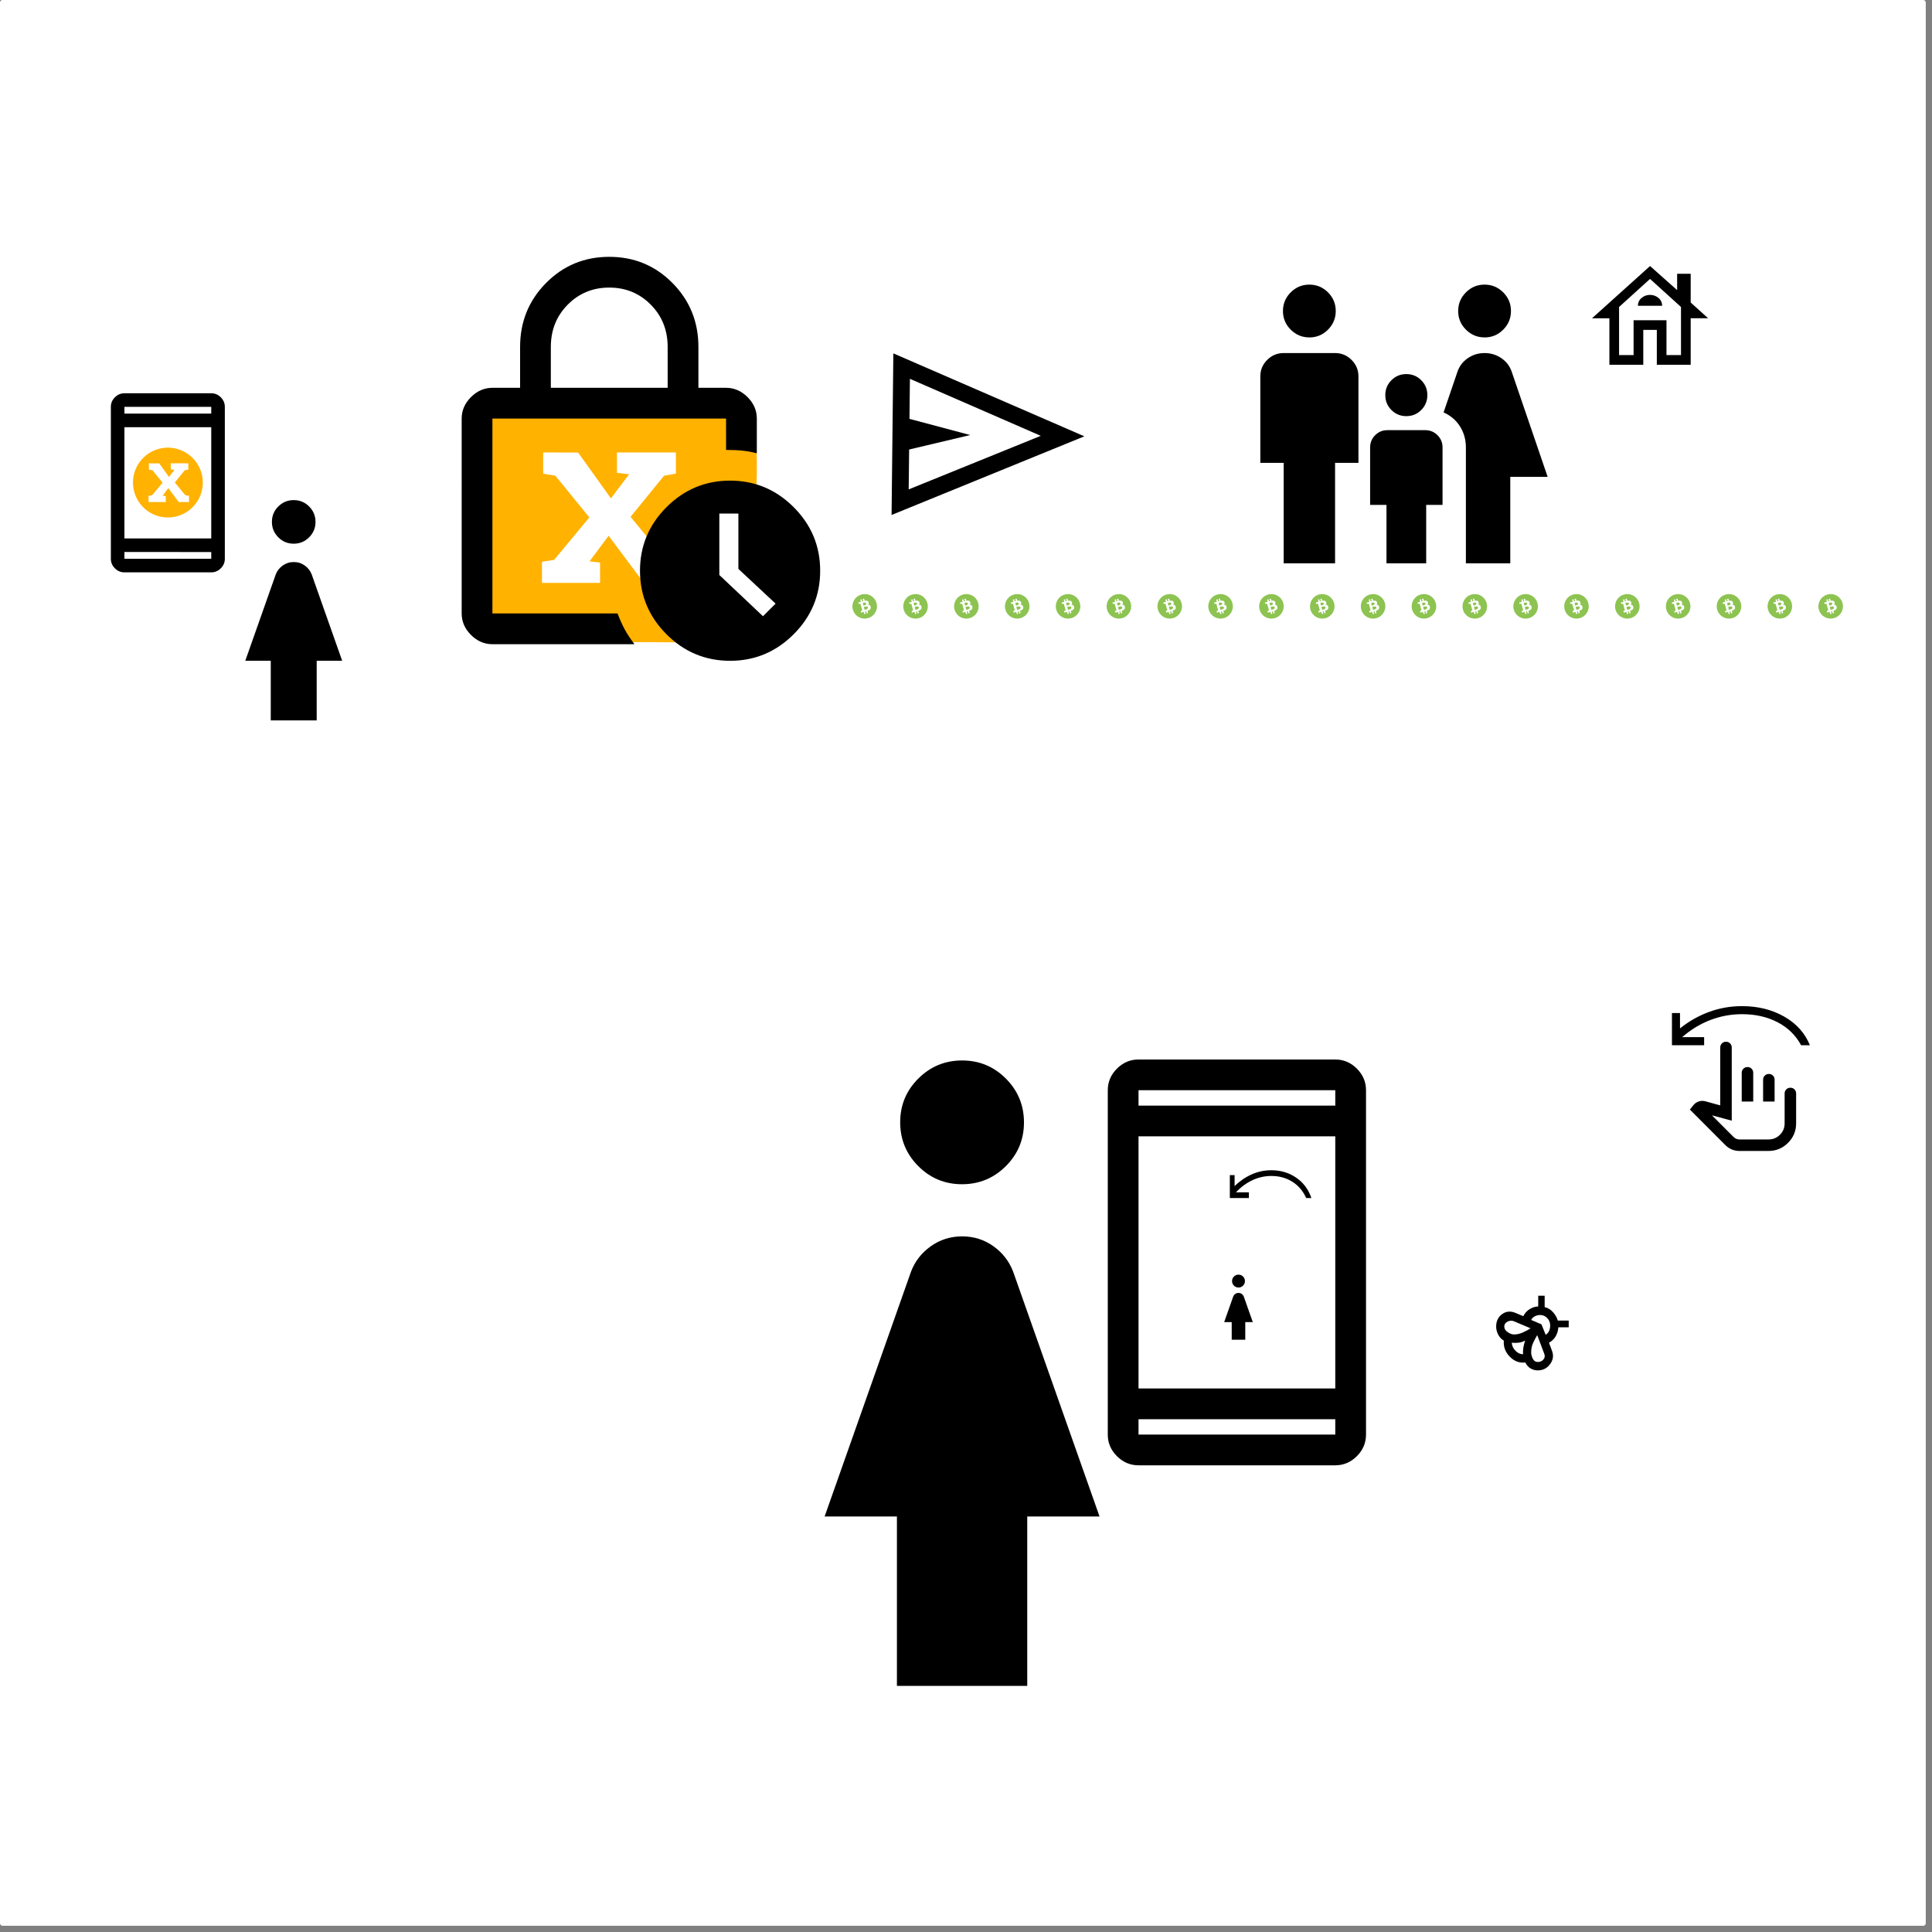 <?xml version="1.0" encoding="UTF-8" standalone="no"?>
<svg
   xmlns:dc="http://purl.org/dc/elements/1.1/"
   xmlns:cc="http://creativecommons.org/ns#"
   xmlns:rdf="http://www.w3.org/1999/02/22-rdf-syntax-ns#"
   xmlns:svg="http://www.w3.org/2000/svg"
   xmlns="http://www.w3.org/2000/svg"
   xmlns:sodipodi="http://sodipodi.sourceforge.net/DTD/sodipodi-0.dtd"
   xmlns:inkscape="http://www.inkscape.org/namespaces/inkscape"
   width="400"
   height="400"
   viewBox="0 0 105.833 105.833"
   version="1.1"
   id="svg49735"
   inkscape:version="1.0.2 (e86c870879, 2021-01-15)"
   sodipodi:docname="01.svg">
  <rect x="0" y="0" width="105.833" height="105.833" fill="#808080" stroke="none"/>
  <defs
     id="defs49729" />
  <sodipodi:namedview
     id="base"
     pagecolor="#ffffff"
     bordercolor="#666666"
     borderopacity="1.0"
     inkscape:pageopacity="0.0"
     inkscape:pageshadow="2"
     inkscape:zoom="1.1943951"
     inkscape:cx="188.21057"
     inkscape:cy="192.42404"
     inkscape:document-units="mm"
     inkscape:current-layer="layer1"
     inkscape:document-rotation="0"
     showgrid="false"
     units="px"
     inkscape:window-width="1422"
     inkscape:window-height="960"
     inkscape:window-x="0"
     inkscape:window-y="206"
     inkscape:window-maximized="0"
     showguides="true"
     inkscape:guide-bbox="true" />
  <g
     inkscape:label="Layer 1"
     inkscape:groupmode="layer"
     id="layer1">
    <rect
       style="display:inline;fill:#ffffff;fill-opacity:1;stroke:none;stroke-width:0.342;stroke-linejoin:round;stroke-miterlimit:4;stroke-dasharray:none;stroke-dashoffset:7.35;stroke-opacity:1"
       id="rect49606"
       width="105.491"
       height="105.491"
       x="0"
       y="4.4408921e-16"
       ry="0.133" />
    <g
       transform="matrix(0.002,0,0,0.002,93.89,32.432)"
       id="g58-21">
      <g
         transform="matrix(0.042,0,0,0.042,75.616,54.993)"
         fill="#8dc351"
         id="g52-50">
        <path
           d="m 7525,15989 c -349,-23 -745,-74 -1074,-139 -1411,-279 -2741,-944 -3806,-1903 -103,-94 -479,-466 -575,-572 -245,-266 -540,-648 -754,-974 -84,-128 -216,-339 -216,-346 0,-2 -17,-32 -38,-66 -48,-80 -130,-233 -220,-414 C 359,10611 82,9566 10,8445 -3,8240 -3,7750 10,7545 113,5935 655,4458 1610,3185 c 239,-319 428,-535 744,-850 286,-286 436,-420 706,-632 C 4666,442 6732,-162 8765,35 c 1734,169 3354,891 4645,2071 632,577 1156,1241 1589,2014 64,113 231,450 301,605 345,767 574,1625 659,2470 32,311 41,496 41,810 0,808 -118,1588 -356,2359 -526,1697 -1613,3186 -3064,4197 -1216,848 -2616,1332 -4135,1429 -181,11 -740,11 -920,-1 z"
           id="path50-5-90" />
      </g>
      <g
         transform="matrix(0.042,0,0,0.042,75.616,54.993)"
         fill="#ffffff"
         id="g56-4">
        <path
           d="m 7751,13046 c -6,-17 -62,-222 -127,-456 -195,-713 -262,-951 -266,-956 -3,-2 -398,103 -879,234 -481,131 -875,238 -877,237 -3,-3 -112,-1041 -112,-1071 0,-17 8,-23 33,-28 75,-14 558,-147 627,-172 101,-38 181,-113 204,-193 28,-95 21,-155 -43,-390 -33,-119 -139,-504 -236,-856 -97,-352 -239,-867 -315,-1145 -76,-278 -193,-703 -260,-945 -67,-242 -142,-514 -166,-605 -25,-91 -57,-185 -72,-210 -44,-77 -110,-138 -190,-177 -67,-34 -84,-38 -171,-41 -134,-6 -233,16 -734,162 -81,23 -120,30 -122,22 -7,-20 -247,-901 -249,-910 0,-4 87,-33 194,-62 107,-30 499,-138 870,-241 371,-102 678,-189 682,-192 4,-3 -81,-323 -188,-711 -107,-388 -192,-710 -190,-715 2,-6 28,-17 57,-24 30,-8 222,-61 428,-117 206,-57 376,-103 377,-101 1,1 88,315 193,697 106,382 194,696 196,698 2,2 137,-35 302,-83 164,-48 318,-92 343,-100 35,-10 44,-17 42,-31 -2,-11 -87,-320 -188,-689 -101,-368 -184,-674 -184,-680 0,-9 858,-250 865,-243 2,2 91,322 198,711 107,389 196,710 199,712 2,3 42,-2 89,-10 416,-74 899,-94 1184,-51 672,104 1078,440 1283,1061 196,592 97,1085 -302,1499 l -73,76 h 118 c 828,0 1344,393 1564,1190 130,470 135,910 15,1273 -41,126 -137,313 -218,427 -145,205 -419,444 -699,612 -277,166 -754,378 -1083,483 -30,10 -58,20 -62,24 -4,3 71,290 166,636 96,347 185,671 198,721 l 25,91 -426,117 c -234,64 -431,116 -436,116 -6,0 -98,-318 -204,-707 -107,-390 -195,-709 -196,-710 -1,-2 -143,35 -316,81 -173,46 -329,87 -346,91 -18,3 -33,12 -33,18 0,11 16,68 259,952 71,259 128,471 126,473 -1,1 -196,56 -433,121 l -431,118 z m 442,-2762 c 928,-243 1429,-470 1733,-785 93,-98 132,-151 179,-252 54,-113 70,-186 69,-317 0,-211 -79,-419 -214,-563 -317,-339 -883,-384 -1824,-143 -226,58 -696,197 -696,207 0,4 117,433 260,953 143,520 260,948 260,951 0,10 22,5 233,-51 z M 7391,7495 c 657,-172 1015,-321 1295,-540 97,-76 161,-145 225,-243 60,-91 87,-161 107,-277 19,-113 7,-234 -39,-369 -102,-305 -310,-473 -660,-532 -82,-13 -140,-16 -298,-11 -227,6 -400,32 -681,103 -171,42 -609,170 -618,179 -4,4 126,484 431,1588 24,87 46,147 53,147 6,0 90,-20 185,-45 z"
           fill="#ffffff"
           id="path54-36-01" />
      </g>
    </g>
    <g
       transform="matrix(0.002,0,0,0.002,79.964,32.432)"
       id="g58-37">
      <g
         transform="matrix(0.042,0,0,0.042,75.616,54.993)"
         fill="#8dc351"
         id="g52-41">
        <path
           d="m 7525,15989 c -349,-23 -745,-74 -1074,-139 -1411,-279 -2741,-944 -3806,-1903 -103,-94 -479,-466 -575,-572 -245,-266 -540,-648 -754,-974 -84,-128 -216,-339 -216,-346 0,-2 -17,-32 -38,-66 -48,-80 -130,-233 -220,-414 C 359,10611 82,9566 10,8445 -3,8240 -3,7750 10,7545 113,5935 655,4458 1610,3185 c 239,-319 428,-535 744,-850 286,-286 436,-420 706,-632 C 4666,442 6732,-162 8765,35 c 1734,169 3354,891 4645,2071 632,577 1156,1241 1589,2014 64,113 231,450 301,605 345,767 574,1625 659,2470 32,311 41,496 41,810 0,808 -118,1588 -356,2359 -526,1697 -1613,3186 -3064,4197 -1216,848 -2616,1332 -4135,1429 -181,11 -740,11 -920,-1 z"
           id="path50-5-13" />
      </g>
      <g
         transform="matrix(0.042,0,0,0.042,75.616,54.993)"
         fill="#ffffff"
         id="g56-03">
        <path
           d="m 7751,13046 c -6,-17 -62,-222 -127,-456 -195,-713 -262,-951 -266,-956 -3,-2 -398,103 -879,234 -481,131 -875,238 -877,237 -3,-3 -112,-1041 -112,-1071 0,-17 8,-23 33,-28 75,-14 558,-147 627,-172 101,-38 181,-113 204,-193 28,-95 21,-155 -43,-390 -33,-119 -139,-504 -236,-856 -97,-352 -239,-867 -315,-1145 -76,-278 -193,-703 -260,-945 -67,-242 -142,-514 -166,-605 -25,-91 -57,-185 -72,-210 -44,-77 -110,-138 -190,-177 -67,-34 -84,-38 -171,-41 -134,-6 -233,16 -734,162 -81,23 -120,30 -122,22 -7,-20 -247,-901 -249,-910 0,-4 87,-33 194,-62 107,-30 499,-138 870,-241 371,-102 678,-189 682,-192 4,-3 -81,-323 -188,-711 -107,-388 -192,-710 -190,-715 2,-6 28,-17 57,-24 30,-8 222,-61 428,-117 206,-57 376,-103 377,-101 1,1 88,315 193,697 106,382 194,696 196,698 2,2 137,-35 302,-83 164,-48 318,-92 343,-100 35,-10 44,-17 42,-31 -2,-11 -87,-320 -188,-689 -101,-368 -184,-674 -184,-680 0,-9 858,-250 865,-243 2,2 91,322 198,711 107,389 196,710 199,712 2,3 42,-2 89,-10 416,-74 899,-94 1184,-51 672,104 1078,440 1283,1061 196,592 97,1085 -302,1499 l -73,76 h 118 c 828,0 1344,393 1564,1190 130,470 135,910 15,1273 -41,126 -137,313 -218,427 -145,205 -419,444 -699,612 -277,166 -754,378 -1083,483 -30,10 -58,20 -62,24 -4,3 71,290 166,636 96,347 185,671 198,721 l 25,91 -426,117 c -234,64 -431,116 -436,116 -6,0 -98,-318 -204,-707 -107,-390 -195,-709 -196,-710 -1,-2 -143,35 -316,81 -173,46 -329,87 -346,91 -18,3 -33,12 -33,18 0,11 16,68 259,952 71,259 128,471 126,473 -1,1 -196,56 -433,121 l -431,118 z m 442,-2762 c 928,-243 1429,-470 1733,-785 93,-98 132,-151 179,-252 54,-113 70,-186 69,-317 0,-211 -79,-419 -214,-563 -317,-339 -883,-384 -1824,-143 -226,58 -696,197 -696,207 0,4 117,433 260,953 143,520 260,948 260,951 0,10 22,5 233,-51 z M 7391,7495 c 657,-172 1015,-321 1295,-540 97,-76 161,-145 225,-243 60,-91 87,-161 107,-277 19,-113 7,-234 -39,-369 -102,-305 -310,-473 -660,-532 -82,-13 -140,-16 -298,-11 -227,6 -400,32 -681,103 -171,42 -609,170 -618,179 -4,4 126,484 431,1588 24,87 46,147 53,147 6,0 90,-20 185,-45 z"
           fill="#ffffff"
           id="path54-36-21" />
      </g>
    </g>
    <g
       transform="matrix(0.002,0,0,0.002,71.609,32.432)"
       id="g58-7">
      <g
         transform="matrix(0.042,0,0,0.042,75.616,54.993)"
         fill="#8dc351"
         id="g52-56">
        <path
           d="m 7525,15989 c -349,-23 -745,-74 -1074,-139 -1411,-279 -2741,-944 -3806,-1903 -103,-94 -479,-466 -575,-572 -245,-266 -540,-648 -754,-974 -84,-128 -216,-339 -216,-346 0,-2 -17,-32 -38,-66 -48,-80 -130,-233 -220,-414 C 359,10611 82,9566 10,8445 -3,8240 -3,7750 10,7545 113,5935 655,4458 1610,3185 c 239,-319 428,-535 744,-850 286,-286 436,-420 706,-632 C 4666,442 6732,-162 8765,35 c 1734,169 3354,891 4645,2071 632,577 1156,1241 1589,2014 64,113 231,450 301,605 345,767 574,1625 659,2470 32,311 41,496 41,810 0,808 -118,1588 -356,2359 -526,1697 -1613,3186 -3064,4197 -1216,848 -2616,1332 -4135,1429 -181,11 -740,11 -920,-1 z"
           id="path50-5-54" />
      </g>
      <g
         transform="matrix(0.042,0,0,0.042,75.616,54.993)"
         fill="#ffffff"
         id="g56-22">
        <path
           d="m 7751,13046 c -6,-17 -62,-222 -127,-456 -195,-713 -262,-951 -266,-956 -3,-2 -398,103 -879,234 -481,131 -875,238 -877,237 -3,-3 -112,-1041 -112,-1071 0,-17 8,-23 33,-28 75,-14 558,-147 627,-172 101,-38 181,-113 204,-193 28,-95 21,-155 -43,-390 -33,-119 -139,-504 -236,-856 -97,-352 -239,-867 -315,-1145 -76,-278 -193,-703 -260,-945 -67,-242 -142,-514 -166,-605 -25,-91 -57,-185 -72,-210 -44,-77 -110,-138 -190,-177 -67,-34 -84,-38 -171,-41 -134,-6 -233,16 -734,162 -81,23 -120,30 -122,22 -7,-20 -247,-901 -249,-910 0,-4 87,-33 194,-62 107,-30 499,-138 870,-241 371,-102 678,-189 682,-192 4,-3 -81,-323 -188,-711 -107,-388 -192,-710 -190,-715 2,-6 28,-17 57,-24 30,-8 222,-61 428,-117 206,-57 376,-103 377,-101 1,1 88,315 193,697 106,382 194,696 196,698 2,2 137,-35 302,-83 164,-48 318,-92 343,-100 35,-10 44,-17 42,-31 -2,-11 -87,-320 -188,-689 -101,-368 -184,-674 -184,-680 0,-9 858,-250 865,-243 2,2 91,322 198,711 107,389 196,710 199,712 2,3 42,-2 89,-10 416,-74 899,-94 1184,-51 672,104 1078,440 1283,1061 196,592 97,1085 -302,1499 l -73,76 h 118 c 828,0 1344,393 1564,1190 130,470 135,910 15,1273 -41,126 -137,313 -218,427 -145,205 -419,444 -699,612 -277,166 -754,378 -1083,483 -30,10 -58,20 -62,24 -4,3 71,290 166,636 96,347 185,671 198,721 l 25,91 -426,117 c -234,64 -431,116 -436,116 -6,0 -98,-318 -204,-707 -107,-390 -195,-709 -196,-710 -1,-2 -143,35 -316,81 -173,46 -329,87 -346,91 -18,3 -33,12 -33,18 0,11 16,68 259,952 71,259 128,471 126,473 -1,1 -196,56 -433,121 l -431,118 z m 442,-2762 c 928,-243 1429,-470 1733,-785 93,-98 132,-151 179,-252 54,-113 70,-186 69,-317 0,-211 -79,-419 -214,-563 -317,-339 -883,-384 -1824,-143 -226,58 -696,197 -696,207 0,4 117,433 260,953 143,520 260,948 260,951 0,10 22,5 233,-51 z M 7391,7495 c 657,-172 1015,-321 1295,-540 97,-76 161,-145 225,-243 60,-91 87,-161 107,-277 19,-113 7,-234 -39,-369 -102,-305 -310,-473 -660,-532 -82,-13 -140,-16 -298,-11 -227,6 -400,32 -681,103 -171,42 -609,170 -618,179 -4,4 126,484 431,1588 24,87 46,147 53,147 6,0 90,-20 185,-45 z"
           fill="#ffffff"
           id="path54-36-17" />
      </g>
    </g>
    <g
       transform="matrix(0.002,0,0,0.002,74.394,32.432)"
       id="g58-241">
      <g
         transform="matrix(0.042,0,0,0.042,75.616,54.993)"
         fill="#8dc351"
         id="g52-65">
        <path
           d="m 7525,15989 c -349,-23 -745,-74 -1074,-139 -1411,-279 -2741,-944 -3806,-1903 -103,-94 -479,-466 -575,-572 -245,-266 -540,-648 -754,-974 -84,-128 -216,-339 -216,-346 0,-2 -17,-32 -38,-66 -48,-80 -130,-233 -220,-414 C 359,10611 82,9566 10,8445 -3,8240 -3,7750 10,7545 113,5935 655,4458 1610,3185 c 239,-319 428,-535 744,-850 286,-286 436,-420 706,-632 C 4666,442 6732,-162 8765,35 c 1734,169 3354,891 4645,2071 632,577 1156,1241 1589,2014 64,113 231,450 301,605 345,767 574,1625 659,2470 32,311 41,496 41,810 0,808 -118,1588 -356,2359 -526,1697 -1613,3186 -3064,4197 -1216,848 -2616,1332 -4135,1429 -181,11 -740,11 -920,-1 z"
           id="path50-5-78" />
      </g>
      <g
         transform="matrix(0.042,0,0,0.042,75.616,54.993)"
         fill="#ffffff"
         id="g56-59">
        <path
           d="m 7751,13046 c -6,-17 -62,-222 -127,-456 -195,-713 -262,-951 -266,-956 -3,-2 -398,103 -879,234 -481,131 -875,238 -877,237 -3,-3 -112,-1041 -112,-1071 0,-17 8,-23 33,-28 75,-14 558,-147 627,-172 101,-38 181,-113 204,-193 28,-95 21,-155 -43,-390 -33,-119 -139,-504 -236,-856 -97,-352 -239,-867 -315,-1145 -76,-278 -193,-703 -260,-945 -67,-242 -142,-514 -166,-605 -25,-91 -57,-185 -72,-210 -44,-77 -110,-138 -190,-177 -67,-34 -84,-38 -171,-41 -134,-6 -233,16 -734,162 -81,23 -120,30 -122,22 -7,-20 -247,-901 -249,-910 0,-4 87,-33 194,-62 107,-30 499,-138 870,-241 371,-102 678,-189 682,-192 4,-3 -81,-323 -188,-711 -107,-388 -192,-710 -190,-715 2,-6 28,-17 57,-24 30,-8 222,-61 428,-117 206,-57 376,-103 377,-101 1,1 88,315 193,697 106,382 194,696 196,698 2,2 137,-35 302,-83 164,-48 318,-92 343,-100 35,-10 44,-17 42,-31 -2,-11 -87,-320 -188,-689 -101,-368 -184,-674 -184,-680 0,-9 858,-250 865,-243 2,2 91,322 198,711 107,389 196,710 199,712 2,3 42,-2 89,-10 416,-74 899,-94 1184,-51 672,104 1078,440 1283,1061 196,592 97,1085 -302,1499 l -73,76 h 118 c 828,0 1344,393 1564,1190 130,470 135,910 15,1273 -41,126 -137,313 -218,427 -145,205 -419,444 -699,612 -277,166 -754,378 -1083,483 -30,10 -58,20 -62,24 -4,3 71,290 166,636 96,347 185,671 198,721 l 25,91 -426,117 c -234,64 -431,116 -436,116 -6,0 -98,-318 -204,-707 -107,-390 -195,-709 -196,-710 -1,-2 -143,35 -316,81 -173,46 -329,87 -346,91 -18,3 -33,12 -33,18 0,11 16,68 259,952 71,259 128,471 126,473 -1,1 -196,56 -433,121 l -431,118 z m 442,-2762 c 928,-243 1429,-470 1733,-785 93,-98 132,-151 179,-252 54,-113 70,-186 69,-317 0,-211 -79,-419 -214,-563 -317,-339 -883,-384 -1824,-143 -226,58 -696,197 -696,207 0,4 117,433 260,953 143,520 260,948 260,951 0,10 22,5 233,-51 z M 7391,7495 c 657,-172 1015,-321 1295,-540 97,-76 161,-145 225,-243 60,-91 87,-161 107,-277 19,-113 7,-234 -39,-369 -102,-305 -310,-473 -660,-532 -82,-13 -140,-16 -298,-11 -227,6 -400,32 -681,103 -171,42 -609,170 -618,179 -4,4 126,484 431,1588 24,87 46,147 53,147 6,0 90,-20 185,-45 z"
           fill="#ffffff"
           id="path54-36-27" />
      </g>
    </g>
    <g
       transform="matrix(0.002,0,0,0.002,63.254,32.432)"
       id="g58-36">
      <g
         transform="matrix(0.042,0,0,0.042,75.616,54.993)"
         fill="#8dc351"
         id="g52-47">
        <path
           d="m 7525,15989 c -349,-23 -745,-74 -1074,-139 -1411,-279 -2741,-944 -3806,-1903 -103,-94 -479,-466 -575,-572 -245,-266 -540,-648 -754,-974 -84,-128 -216,-339 -216,-346 0,-2 -17,-32 -38,-66 -48,-80 -130,-233 -220,-414 C 359,10611 82,9566 10,8445 -3,8240 -3,7750 10,7545 113,5935 655,4458 1610,3185 c 239,-319 428,-535 744,-850 286,-286 436,-420 706,-632 C 4666,442 6732,-162 8765,35 c 1734,169 3354,891 4645,2071 632,577 1156,1241 1589,2014 64,113 231,450 301,605 345,767 574,1625 659,2470 32,311 41,496 41,810 0,808 -118,1588 -356,2359 -526,1697 -1613,3186 -3064,4197 -1216,848 -2616,1332 -4135,1429 -181,11 -740,11 -920,-1 z"
           id="path50-5-97" />
      </g>
      <g
         transform="matrix(0.042,0,0,0.042,75.616,54.993)"
         fill="#ffffff"
         id="g56-221">
        <path
           d="m 7751,13046 c -6,-17 -62,-222 -127,-456 -195,-713 -262,-951 -266,-956 -3,-2 -398,103 -879,234 -481,131 -875,238 -877,237 -3,-3 -112,-1041 -112,-1071 0,-17 8,-23 33,-28 75,-14 558,-147 627,-172 101,-38 181,-113 204,-193 28,-95 21,-155 -43,-390 -33,-119 -139,-504 -236,-856 -97,-352 -239,-867 -315,-1145 -76,-278 -193,-703 -260,-945 -67,-242 -142,-514 -166,-605 -25,-91 -57,-185 -72,-210 -44,-77 -110,-138 -190,-177 -67,-34 -84,-38 -171,-41 -134,-6 -233,16 -734,162 -81,23 -120,30 -122,22 -7,-20 -247,-901 -249,-910 0,-4 87,-33 194,-62 107,-30 499,-138 870,-241 371,-102 678,-189 682,-192 4,-3 -81,-323 -188,-711 -107,-388 -192,-710 -190,-715 2,-6 28,-17 57,-24 30,-8 222,-61 428,-117 206,-57 376,-103 377,-101 1,1 88,315 193,697 106,382 194,696 196,698 2,2 137,-35 302,-83 164,-48 318,-92 343,-100 35,-10 44,-17 42,-31 -2,-11 -87,-320 -188,-689 -101,-368 -184,-674 -184,-680 0,-9 858,-250 865,-243 2,2 91,322 198,711 107,389 196,710 199,712 2,3 42,-2 89,-10 416,-74 899,-94 1184,-51 672,104 1078,440 1283,1061 196,592 97,1085 -302,1499 l -73,76 h 118 c 828,0 1344,393 1564,1190 130,470 135,910 15,1273 -41,126 -137,313 -218,427 -145,205 -419,444 -699,612 -277,166 -754,378 -1083,483 -30,10 -58,20 -62,24 -4,3 71,290 166,636 96,347 185,671 198,721 l 25,91 -426,117 c -234,64 -431,116 -436,116 -6,0 -98,-318 -204,-707 -107,-390 -195,-709 -196,-710 -1,-2 -143,35 -316,81 -173,46 -329,87 -346,91 -18,3 -33,12 -33,18 0,11 16,68 259,952 71,259 128,471 126,473 -1,1 -196,56 -433,121 l -431,118 z m 442,-2762 c 928,-243 1429,-470 1733,-785 93,-98 132,-151 179,-252 54,-113 70,-186 69,-317 0,-211 -79,-419 -214,-563 -317,-339 -883,-384 -1824,-143 -226,58 -696,197 -696,207 0,4 117,433 260,953 143,520 260,948 260,951 0,10 22,5 233,-51 z M 7391,7495 c 657,-172 1015,-321 1295,-540 97,-76 161,-145 225,-243 60,-91 87,-161 107,-277 19,-113 7,-234 -39,-369 -102,-305 -310,-473 -660,-532 -82,-13 -140,-16 -298,-11 -227,6 -400,32 -681,103 -171,42 -609,170 -618,179 -4,4 126,484 431,1588 24,87 46,147 53,147 6,0 90,-20 185,-45 z"
           fill="#ffffff"
           id="path54-36-6" />
      </g>
    </g>
    <g
       transform="matrix(0.002,0,0,0.002,54.899,32.432)"
       id="g58-30">
      <g
         transform="matrix(0.042,0,0,0.042,75.616,54.993)"
         fill="#8dc351"
         id="g52-21">
        <path
           d="m 7525,15989 c -349,-23 -745,-74 -1074,-139 -1411,-279 -2741,-944 -3806,-1903 -103,-94 -479,-466 -575,-572 -245,-266 -540,-648 -754,-974 -84,-128 -216,-339 -216,-346 0,-2 -17,-32 -38,-66 -48,-80 -130,-233 -220,-414 C 359,10611 82,9566 10,8445 -3,8240 -3,7750 10,7545 113,5935 655,4458 1610,3185 c 239,-319 428,-535 744,-850 286,-286 436,-420 706,-632 C 4666,442 6732,-162 8765,35 c 1734,169 3354,891 4645,2071 632,577 1156,1241 1589,2014 64,113 231,450 301,605 345,767 574,1625 659,2470 32,311 41,496 41,810 0,808 -118,1588 -356,2359 -526,1697 -1613,3186 -3064,4197 -1216,848 -2616,1332 -4135,1429 -181,11 -740,11 -920,-1 z"
           id="path50-5-56" />
      </g>
      <g
         transform="matrix(0.042,0,0,0.042,75.616,54.993)"
         fill="#ffffff"
         id="g56-50">
        <path
           d="m 7751,13046 c -6,-17 -62,-222 -127,-456 -195,-713 -262,-951 -266,-956 -3,-2 -398,103 -879,234 -481,131 -875,238 -877,237 -3,-3 -112,-1041 -112,-1071 0,-17 8,-23 33,-28 75,-14 558,-147 627,-172 101,-38 181,-113 204,-193 28,-95 21,-155 -43,-390 -33,-119 -139,-504 -236,-856 -97,-352 -239,-867 -315,-1145 -76,-278 -193,-703 -260,-945 -67,-242 -142,-514 -166,-605 -25,-91 -57,-185 -72,-210 -44,-77 -110,-138 -190,-177 -67,-34 -84,-38 -171,-41 -134,-6 -233,16 -734,162 -81,23 -120,30 -122,22 -7,-20 -247,-901 -249,-910 0,-4 87,-33 194,-62 107,-30 499,-138 870,-241 371,-102 678,-189 682,-192 4,-3 -81,-323 -188,-711 -107,-388 -192,-710 -190,-715 2,-6 28,-17 57,-24 30,-8 222,-61 428,-117 206,-57 376,-103 377,-101 1,1 88,315 193,697 106,382 194,696 196,698 2,2 137,-35 302,-83 164,-48 318,-92 343,-100 35,-10 44,-17 42,-31 -2,-11 -87,-320 -188,-689 -101,-368 -184,-674 -184,-680 0,-9 858,-250 865,-243 2,2 91,322 198,711 107,389 196,710 199,712 2,3 42,-2 89,-10 416,-74 899,-94 1184,-51 672,104 1078,440 1283,1061 196,592 97,1085 -302,1499 l -73,76 h 118 c 828,0 1344,393 1564,1190 130,470 135,910 15,1273 -41,126 -137,313 -218,427 -145,205 -419,444 -699,612 -277,166 -754,378 -1083,483 -30,10 -58,20 -62,24 -4,3 71,290 166,636 96,347 185,671 198,721 l 25,91 -426,117 c -234,64 -431,116 -436,116 -6,0 -98,-318 -204,-707 -107,-390 -195,-709 -196,-710 -1,-2 -143,35 -316,81 -173,46 -329,87 -346,91 -18,3 -33,12 -33,18 0,11 16,68 259,952 71,259 128,471 126,473 -1,1 -196,56 -433,121 l -431,118 z m 442,-2762 c 928,-243 1429,-470 1733,-785 93,-98 132,-151 179,-252 54,-113 70,-186 69,-317 0,-211 -79,-419 -214,-563 -317,-339 -883,-384 -1824,-143 -226,58 -696,197 -696,207 0,4 117,433 260,953 143,520 260,948 260,951 0,10 22,5 233,-51 z M 7391,7495 c 657,-172 1015,-321 1295,-540 97,-76 161,-145 225,-243 60,-91 87,-161 107,-277 19,-113 7,-234 -39,-369 -102,-305 -310,-473 -660,-532 -82,-13 -140,-16 -298,-11 -227,6 -400,32 -681,103 -171,42 -609,170 -618,179 -4,4 126,484 431,1588 24,87 46,147 53,147 6,0 90,-20 185,-45 z"
           fill="#ffffff"
           id="path54-36-03" />
      </g>
    </g>
    <g
       transform="matrix(0.002,0,0,0.002,68.824,32.432)"
       id="g58-46">
      <g
         transform="matrix(0.042,0,0,0.042,75.616,54.993)"
         fill="#8dc351"
         id="g52-60">
        <path
           d="m 7525,15989 c -349,-23 -745,-74 -1074,-139 -1411,-279 -2741,-944 -3806,-1903 -103,-94 -479,-466 -575,-572 -245,-266 -540,-648 -754,-974 -84,-128 -216,-339 -216,-346 0,-2 -17,-32 -38,-66 -48,-80 -130,-233 -220,-414 C 359,10611 82,9566 10,8445 -3,8240 -3,7750 10,7545 113,5935 655,4458 1610,3185 c 239,-319 428,-535 744,-850 286,-286 436,-420 706,-632 C 4666,442 6732,-162 8765,35 c 1734,169 3354,891 4645,2071 632,577 1156,1241 1589,2014 64,113 231,450 301,605 345,767 574,1625 659,2470 32,311 41,496 41,810 0,808 -118,1588 -356,2359 -526,1697 -1613,3186 -3064,4197 -1216,848 -2616,1332 -4135,1429 -181,11 -740,11 -920,-1 z"
           id="path50-5-2" />
      </g>
      <g
         transform="matrix(0.042,0,0,0.042,75.616,54.993)"
         fill="#ffffff"
         id="g56-58">
        <path
           d="m 7751,13046 c -6,-17 -62,-222 -127,-456 -195,-713 -262,-951 -266,-956 -3,-2 -398,103 -879,234 -481,131 -875,238 -877,237 -3,-3 -112,-1041 -112,-1071 0,-17 8,-23 33,-28 75,-14 558,-147 627,-172 101,-38 181,-113 204,-193 28,-95 21,-155 -43,-390 -33,-119 -139,-504 -236,-856 -97,-352 -239,-867 -315,-1145 -76,-278 -193,-703 -260,-945 -67,-242 -142,-514 -166,-605 -25,-91 -57,-185 -72,-210 -44,-77 -110,-138 -190,-177 -67,-34 -84,-38 -171,-41 -134,-6 -233,16 -734,162 -81,23 -120,30 -122,22 -7,-20 -247,-901 -249,-910 0,-4 87,-33 194,-62 107,-30 499,-138 870,-241 371,-102 678,-189 682,-192 4,-3 -81,-323 -188,-711 -107,-388 -192,-710 -190,-715 2,-6 28,-17 57,-24 30,-8 222,-61 428,-117 206,-57 376,-103 377,-101 1,1 88,315 193,697 106,382 194,696 196,698 2,2 137,-35 302,-83 164,-48 318,-92 343,-100 35,-10 44,-17 42,-31 -2,-11 -87,-320 -188,-689 -101,-368 -184,-674 -184,-680 0,-9 858,-250 865,-243 2,2 91,322 198,711 107,389 196,710 199,712 2,3 42,-2 89,-10 416,-74 899,-94 1184,-51 672,104 1078,440 1283,1061 196,592 97,1085 -302,1499 l -73,76 h 118 c 828,0 1344,393 1564,1190 130,470 135,910 15,1273 -41,126 -137,313 -218,427 -145,205 -419,444 -699,612 -277,166 -754,378 -1083,483 -30,10 -58,20 -62,24 -4,3 71,290 166,636 96,347 185,671 198,721 l 25,91 -426,117 c -234,64 -431,116 -436,116 -6,0 -98,-318 -204,-707 -107,-390 -195,-709 -196,-710 -1,-2 -143,35 -316,81 -173,46 -329,87 -346,91 -18,3 -33,12 -33,18 0,11 16,68 259,952 71,259 128,471 126,473 -1,1 -196,56 -433,121 l -431,118 z m 442,-2762 c 928,-243 1429,-470 1733,-785 93,-98 132,-151 179,-252 54,-113 70,-186 69,-317 0,-211 -79,-419 -214,-563 -317,-339 -883,-384 -1824,-143 -226,58 -696,197 -696,207 0,4 117,433 260,953 143,520 260,948 260,951 0,10 22,5 233,-51 z M 7391,7495 c 657,-172 1015,-321 1295,-540 97,-76 161,-145 225,-243 60,-91 87,-161 107,-277 19,-113 7,-234 -39,-369 -102,-305 -310,-473 -660,-532 -82,-13 -140,-16 -298,-11 -227,6 -400,32 -681,103 -171,42 -609,170 -618,179 -4,4 126,484 431,1588 24,87 46,147 53,147 6,0 90,-20 185,-45 z"
           fill="#ffffff"
           id="path54-36-95" />
      </g>
    </g>
    <g
       transform="matrix(0.002,0,0,0.002,82.749,32.432)"
       id="g58-06">
      <g
         transform="matrix(0.042,0,0,0.042,75.616,54.993)"
         fill="#8dc351"
         id="g52-08">
        <path
           d="m 7525,15989 c -349,-23 -745,-74 -1074,-139 -1411,-279 -2741,-944 -3806,-1903 -103,-94 -479,-466 -575,-572 -245,-266 -540,-648 -754,-974 -84,-128 -216,-339 -216,-346 0,-2 -17,-32 -38,-66 -48,-80 -130,-233 -220,-414 C 359,10611 82,9566 10,8445 -3,8240 -3,7750 10,7545 113,5935 655,4458 1610,3185 c 239,-319 428,-535 744,-850 286,-286 436,-420 706,-632 C 4666,442 6732,-162 8765,35 c 1734,169 3354,891 4645,2071 632,577 1156,1241 1589,2014 64,113 231,450 301,605 345,767 574,1625 659,2470 32,311 41,496 41,810 0,808 -118,1588 -356,2359 -526,1697 -1613,3186 -3064,4197 -1216,848 -2616,1332 -4135,1429 -181,11 -740,11 -920,-1 z"
           id="path50-5-3" />
      </g>
      <g
         transform="matrix(0.042,0,0,0.042,75.616,54.993)"
         fill="#ffffff"
         id="g56-78">
        <path
           d="m 7751,13046 c -6,-17 -62,-222 -127,-456 -195,-713 -262,-951 -266,-956 -3,-2 -398,103 -879,234 -481,131 -875,238 -877,237 -3,-3 -112,-1041 -112,-1071 0,-17 8,-23 33,-28 75,-14 558,-147 627,-172 101,-38 181,-113 204,-193 28,-95 21,-155 -43,-390 -33,-119 -139,-504 -236,-856 -97,-352 -239,-867 -315,-1145 -76,-278 -193,-703 -260,-945 -67,-242 -142,-514 -166,-605 -25,-91 -57,-185 -72,-210 -44,-77 -110,-138 -190,-177 -67,-34 -84,-38 -171,-41 -134,-6 -233,16 -734,162 -81,23 -120,30 -122,22 -7,-20 -247,-901 -249,-910 0,-4 87,-33 194,-62 107,-30 499,-138 870,-241 371,-102 678,-189 682,-192 4,-3 -81,-323 -188,-711 -107,-388 -192,-710 -190,-715 2,-6 28,-17 57,-24 30,-8 222,-61 428,-117 206,-57 376,-103 377,-101 1,1 88,315 193,697 106,382 194,696 196,698 2,2 137,-35 302,-83 164,-48 318,-92 343,-100 35,-10 44,-17 42,-31 -2,-11 -87,-320 -188,-689 -101,-368 -184,-674 -184,-680 0,-9 858,-250 865,-243 2,2 91,322 198,711 107,389 196,710 199,712 2,3 42,-2 89,-10 416,-74 899,-94 1184,-51 672,104 1078,440 1283,1061 196,592 97,1085 -302,1499 l -73,76 h 118 c 828,0 1344,393 1564,1190 130,470 135,910 15,1273 -41,126 -137,313 -218,427 -145,205 -419,444 -699,612 -277,166 -754,378 -1083,483 -30,10 -58,20 -62,24 -4,3 71,290 166,636 96,347 185,671 198,721 l 25,91 -426,117 c -234,64 -431,116 -436,116 -6,0 -98,-318 -204,-707 -107,-390 -195,-709 -196,-710 -1,-2 -143,35 -316,81 -173,46 -329,87 -346,91 -18,3 -33,12 -33,18 0,11 16,68 259,952 71,259 128,471 126,473 -1,1 -196,56 -433,121 l -431,118 z m 442,-2762 c 928,-243 1429,-470 1733,-785 93,-98 132,-151 179,-252 54,-113 70,-186 69,-317 0,-211 -79,-419 -214,-563 -317,-339 -883,-384 -1824,-143 -226,58 -696,197 -696,207 0,4 117,433 260,953 143,520 260,948 260,951 0,10 22,5 233,-51 z M 7391,7495 c 657,-172 1015,-321 1295,-540 97,-76 161,-145 225,-243 60,-91 87,-161 107,-277 19,-113 7,-234 -39,-369 -102,-305 -310,-473 -660,-532 -82,-13 -140,-16 -298,-11 -227,6 -400,32 -681,103 -171,42 -609,170 -618,179 -4,4 126,484 431,1588 24,87 46,147 53,147 6,0 90,-20 185,-45 z"
           fill="#ffffff"
           id="path54-36-210" />
      </g>
    </g>
    <g
       transform="matrix(0.002,0,0,0.002,91.105,32.432)"
       id="g58-5">
      <g
         transform="matrix(0.042,0,0,0.042,75.616,54.993)"
         fill="#8dc351"
         id="g52-8">
        <path
           d="m 7525,15989 c -349,-23 -745,-74 -1074,-139 -1411,-279 -2741,-944 -3806,-1903 -103,-94 -479,-466 -575,-572 -245,-266 -540,-648 -754,-974 -84,-128 -216,-339 -216,-346 0,-2 -17,-32 -38,-66 -48,-80 -130,-233 -220,-414 C 359,10611 82,9566 10,8445 -3,8240 -3,7750 10,7545 113,5935 655,4458 1610,3185 c 239,-319 428,-535 744,-850 286,-286 436,-420 706,-632 C 4666,442 6732,-162 8765,35 c 1734,169 3354,891 4645,2071 632,577 1156,1241 1589,2014 64,113 231,450 301,605 345,767 574,1625 659,2470 32,311 41,496 41,810 0,808 -118,1588 -356,2359 -526,1697 -1613,3186 -3064,4197 -1216,848 -2616,1332 -4135,1429 -181,11 -740,11 -920,-1 z"
           id="path50-5-55" />
      </g>
      <g
         transform="matrix(0.042,0,0,0.042,75.616,54.993)"
         fill="#ffffff"
         id="g56-07">
        <path
           d="m 7751,13046 c -6,-17 -62,-222 -127,-456 -195,-713 -262,-951 -266,-956 -3,-2 -398,103 -879,234 -481,131 -875,238 -877,237 -3,-3 -112,-1041 -112,-1071 0,-17 8,-23 33,-28 75,-14 558,-147 627,-172 101,-38 181,-113 204,-193 28,-95 21,-155 -43,-390 -33,-119 -139,-504 -236,-856 -97,-352 -239,-867 -315,-1145 -76,-278 -193,-703 -260,-945 -67,-242 -142,-514 -166,-605 -25,-91 -57,-185 -72,-210 -44,-77 -110,-138 -190,-177 -67,-34 -84,-38 -171,-41 -134,-6 -233,16 -734,162 -81,23 -120,30 -122,22 -7,-20 -247,-901 -249,-910 0,-4 87,-33 194,-62 107,-30 499,-138 870,-241 371,-102 678,-189 682,-192 4,-3 -81,-323 -188,-711 -107,-388 -192,-710 -190,-715 2,-6 28,-17 57,-24 30,-8 222,-61 428,-117 206,-57 376,-103 377,-101 1,1 88,315 193,697 106,382 194,696 196,698 2,2 137,-35 302,-83 164,-48 318,-92 343,-100 35,-10 44,-17 42,-31 -2,-11 -87,-320 -188,-689 -101,-368 -184,-674 -184,-680 0,-9 858,-250 865,-243 2,2 91,322 198,711 107,389 196,710 199,712 2,3 42,-2 89,-10 416,-74 899,-94 1184,-51 672,104 1078,440 1283,1061 196,592 97,1085 -302,1499 l -73,76 h 118 c 828,0 1344,393 1564,1190 130,470 135,910 15,1273 -41,126 -137,313 -218,427 -145,205 -419,444 -699,612 -277,166 -754,378 -1083,483 -30,10 -58,20 -62,24 -4,3 71,290 166,636 96,347 185,671 198,721 l 25,91 -426,117 c -234,64 -431,116 -436,116 -6,0 -98,-318 -204,-707 -107,-390 -195,-709 -196,-710 -1,-2 -143,35 -316,81 -173,46 -329,87 -346,91 -18,3 -33,12 -33,18 0,11 16,68 259,952 71,259 128,471 126,473 -1,1 -196,56 -433,121 l -431,118 z m 442,-2762 c 928,-243 1429,-470 1733,-785 93,-98 132,-151 179,-252 54,-113 70,-186 69,-317 0,-211 -79,-419 -214,-563 -317,-339 -883,-384 -1824,-143 -226,58 -696,197 -696,207 0,4 117,433 260,953 143,520 260,948 260,951 0,10 22,5 233,-51 z M 7391,7495 c 657,-172 1015,-321 1295,-540 97,-76 161,-145 225,-243 60,-91 87,-161 107,-277 19,-113 7,-234 -39,-369 -102,-305 -310,-473 -660,-532 -82,-13 -140,-16 -298,-11 -227,6 -400,32 -681,103 -171,42 -609,170 -618,179 -4,4 126,484 431,1588 24,87 46,147 53,147 6,0 90,-20 185,-45 z"
           fill="#ffffff"
           id="path54-36-38" />
      </g>
    </g>
    <g
       transform="matrix(0.002,0,0,0.002,60.469,32.432)"
       id="g58-23">
      <g
         transform="matrix(0.042,0,0,0.042,75.616,54.993)"
         fill="#8dc351"
         id="g52-07">
        <path
           d="m 7525,15989 c -349,-23 -745,-74 -1074,-139 -1411,-279 -2741,-944 -3806,-1903 -103,-94 -479,-466 -575,-572 -245,-266 -540,-648 -754,-974 -84,-128 -216,-339 -216,-346 0,-2 -17,-32 -38,-66 -48,-80 -130,-233 -220,-414 C 359,10611 82,9566 10,8445 -3,8240 -3,7750 10,7545 113,5935 655,4458 1610,3185 c 239,-319 428,-535 744,-850 286,-286 436,-420 706,-632 C 4666,442 6732,-162 8765,35 c 1734,169 3354,891 4645,2071 632,577 1156,1241 1589,2014 64,113 231,450 301,605 345,767 574,1625 659,2470 32,311 41,496 41,810 0,808 -118,1588 -356,2359 -526,1697 -1613,3186 -3064,4197 -1216,848 -2616,1332 -4135,1429 -181,11 -740,11 -920,-1 z"
           id="path50-5-77" />
      </g>
      <g
         transform="matrix(0.042,0,0,0.042,75.616,54.993)"
         fill="#ffffff"
         id="g56-69">
        <path
           d="m 7751,13046 c -6,-17 -62,-222 -127,-456 -195,-713 -262,-951 -266,-956 -3,-2 -398,103 -879,234 -481,131 -875,238 -877,237 -3,-3 -112,-1041 -112,-1071 0,-17 8,-23 33,-28 75,-14 558,-147 627,-172 101,-38 181,-113 204,-193 28,-95 21,-155 -43,-390 -33,-119 -139,-504 -236,-856 -97,-352 -239,-867 -315,-1145 -76,-278 -193,-703 -260,-945 -67,-242 -142,-514 -166,-605 -25,-91 -57,-185 -72,-210 -44,-77 -110,-138 -190,-177 -67,-34 -84,-38 -171,-41 -134,-6 -233,16 -734,162 -81,23 -120,30 -122,22 -7,-20 -247,-901 -249,-910 0,-4 87,-33 194,-62 107,-30 499,-138 870,-241 371,-102 678,-189 682,-192 4,-3 -81,-323 -188,-711 -107,-388 -192,-710 -190,-715 2,-6 28,-17 57,-24 30,-8 222,-61 428,-117 206,-57 376,-103 377,-101 1,1 88,315 193,697 106,382 194,696 196,698 2,2 137,-35 302,-83 164,-48 318,-92 343,-100 35,-10 44,-17 42,-31 -2,-11 -87,-320 -188,-689 -101,-368 -184,-674 -184,-680 0,-9 858,-250 865,-243 2,2 91,322 198,711 107,389 196,710 199,712 2,3 42,-2 89,-10 416,-74 899,-94 1184,-51 672,104 1078,440 1283,1061 196,592 97,1085 -302,1499 l -73,76 h 118 c 828,0 1344,393 1564,1190 130,470 135,910 15,1273 -41,126 -137,313 -218,427 -145,205 -419,444 -699,612 -277,166 -754,378 -1083,483 -30,10 -58,20 -62,24 -4,3 71,290 166,636 96,347 185,671 198,721 l 25,91 -426,117 c -234,64 -431,116 -436,116 -6,0 -98,-318 -204,-707 -107,-390 -195,-709 -196,-710 -1,-2 -143,35 -316,81 -173,46 -329,87 -346,91 -18,3 -33,12 -33,18 0,11 16,68 259,952 71,259 128,471 126,473 -1,1 -196,56 -433,121 l -431,118 z m 442,-2762 c 928,-243 1429,-470 1733,-785 93,-98 132,-151 179,-252 54,-113 70,-186 69,-317 0,-211 -79,-419 -214,-563 -317,-339 -883,-384 -1824,-143 -226,58 -696,197 -696,207 0,4 117,433 260,953 143,520 260,948 260,951 0,10 22,5 233,-51 z M 7391,7495 c 657,-172 1015,-321 1295,-540 97,-76 161,-145 225,-243 60,-91 87,-161 107,-277 19,-113 7,-234 -39,-369 -102,-305 -310,-473 -660,-532 -82,-13 -140,-16 -298,-11 -227,6 -400,32 -681,103 -171,42 -609,170 -618,179 -4,4 126,484 431,1588 24,87 46,147 53,147 6,0 90,-20 185,-45 z"
           fill="#ffffff"
           id="path54-36-11" />
      </g>
    </g>
    <path
       d="m 52.697,64.871 q -1.406,0 -2.396,-0.994 -0.99,-0.994 -0.99,-2.4 0,-1.406 0.994,-2.396 0.994,-0.99 2.4,-0.99 1.406,0 2.397,0.994 0.99,0.994 0.99,2.4 0,1.406 -0.994,2.396 -0.994,0.99 -2.4,0.99 z m -3.565,27.481 v -9.279 h -3.961 l 4.729,-13.401 q 0.321,-0.857 1.084,-1.401 0.763,-0.544 1.722,-0.544 0.959,0 1.717,0.544 0.758,0.544 1.08,1.401 l 4.729,13.401 h -3.961 v 9.279 z"
       id="path2007"
       style="display:inline;stroke-width:0.054" />
    <path
       d="m 62.367,80.268 q -0.682,0 -1.183,-0.501 -0.501,-0.501 -0.501,-1.183 v -18.862 q 0,-0.682 0.501,-1.183 0.501,-0.501 1.183,-0.501 h 10.778 q 0.682,0 1.183,0.501 0.501,0.501 0.501,1.183 v 18.862 q 0,0.682 -0.501,1.183 -0.501,0.501 -1.183,0.501 z m 0,-2.526 v 0.842 h 10.778 v -0.842 z m 0,-1.684 h 10.778 v -13.81 h -10.778 z m 0,-15.494 h 10.778 v -0.842 h -10.778 z m 0,0 v -0.842 z m 0,17.178 v 0.842 z"
       id="path1977"
       style="display:inline;stroke-width:0.025" />
    <path
       d="m 95.281,63.048 q -0.213,0 -0.409,-0.079 -0.196,-0.079 -0.35,-0.233 l -1.952,-1.955 0.189,-0.236 q 0.12,-0.151 0.298,-0.209 0.178,-0.058 0.364,-0.008 l 0.812,0.224 V 57.381 q 0,-0.134 0.091,-0.224 0.091,-0.091 0.225,-0.091 0.134,0 0.224,0.091 0.09,0.091 0.09,0.224 v 4.008 l -1.086,-0.293 1.197,1.197 q 0.059,0.059 0.14,0.092 0.081,0.033 0.168,0.033 h 1.596 q 0.368,0 0.625,-0.257 0.257,-0.257 0.257,-0.625 V 59.9 q 0,-0.134 0.091,-0.224 0.091,-0.091 0.225,-0.091 0.134,0 0.224,0.091 0.09,0.091 0.09,0.224 v 1.637 q 0,0.623 -0.444,1.067 -0.444,0.444 -1.067,0.444 z m 0.129,-2.707 v -1.574 q 0,-0.134 0.091,-0.224 0.091,-0.091 0.225,-0.091 0.134,0 0.224,0.091 0.09,0.091 0.09,0.224 v 1.574 z m 1.171,0 v -1.196 q 0,-0.134 0.091,-0.224 0.091,-0.091 0.225,-0.091 0.134,0 0.224,0.091 0.09,0.091 0.09,0.224 v 1.196 z m -4.993,-3.085 v -1.763 h 0.441 v 0.841 q 0.737,-0.589 1.596,-0.904 0.859,-0.315 1.804,-0.315 1.303,0 2.308,0.573 1.004,0.573 1.407,1.568 h -0.482 q -0.441,-0.819 -1.289,-1.259 -0.848,-0.441 -1.944,-0.441 -0.906,0 -1.741,0.321 -0.834,0.321 -1.54,0.938 h 1.203 v 0.441 z m 4.64,3.998 z"
       id="path9271"
       style="display:inline;stroke-width:0.009" />
    <path
       d="m 67.843,70.529 q -0.146,0 -0.249,-0.103 -0.103,-0.103 -0.103,-0.25 0,-0.146 0.103,-0.249 0.103,-0.103 0.25,-0.103 0.146,0 0.249,0.103 0.103,0.103 0.103,0.25 0,0.146 -0.103,0.249 -0.103,0.103 -0.25,0.103 z m -0.371,2.86 v -0.966 h -0.412 l 0.492,-1.395 q 0.033,-0.089 0.113,-0.146 0.079,-0.057 0.179,-0.057 0.1,0 0.179,0.057 0.079,0.057 0.112,0.146 l 0.492,1.395 h -0.412 v 0.966 z"
       id="path2007-6"
       style="display:inline;stroke-width:0.006" />
    <path
       d="m 67.369,65.628 v -1.255 h 0.261 v 0.598 c 0.29,-0.279 0.605,-0.494 0.944,-0.643 0.339,-0.149 0.694,-0.224 1.067,-0.224 0.514,0 0.969,0.136 1.364,0.408 0.396,0.272 0.673,0.644 0.832,1.116 h -0.285 c -0.174,-0.388 -0.428,-0.687 -0.762,-0.896 -0.334,-0.209 -0.718,-0.314 -1.149,-0.314 -0.357,0 -0.7,0.076 -1.029,0.229 -0.329,0.152 -0.632,0.375 -0.91,0.668 h 0.711 v 0.314 z"
       id="path9271-6"
       style="display:inline;stroke-width:0.006"
       sodipodi:nodetypes="ccccsscccssscccc" />
    <path
       d="m 85.016,73.995 c 0.1,0.258 0.066,0.502 -0.103,0.73 -0.168,0.229 -0.394,0.343 -0.679,0.343 -0.144,0 -0.277,-0.037 -0.398,-0.111 -0.121,-0.074 -0.215,-0.181 -0.28,-0.323 -0.323,0.04 -0.607,-0.066 -0.852,-0.317 -0.245,-0.251 -0.354,-0.545 -0.327,-0.881 -0.134,-0.075 -0.237,-0.185 -0.31,-0.331 -0.073,-0.145 -0.109,-0.291 -0.109,-0.439 0,-0.3 0.111,-0.528 0.334,-0.685 0.222,-0.157 0.471,-0.175 0.747,-0.052 l 0.406,0.17 c 0.08,-0.161 0.193,-0.288 0.339,-0.381 0.146,-0.093 0.305,-0.144 0.478,-0.153 v -0.585 h 0.353 v 0.622 c 0.177,0.041 0.33,0.134 0.458,0.278 0.128,0.144 0.215,0.297 0.261,0.46 h 0.598 v 0.369 h -0.567 c -0.012,0.178 -0.061,0.343 -0.148,0.493 -0.087,0.151 -0.209,0.267 -0.365,0.35 z m -1.585,0.189 c -0.009,-0.124 -0.003,-0.25 0.019,-0.377 0.022,-0.127 0.054,-0.25 0.097,-0.37 -0.115,0.06 -0.234,0.098 -0.358,0.114 -0.124,0.016 -0.249,0.017 -0.374,0.001 0.006,0.161 0.072,0.307 0.198,0.437 0.126,0.13 0.265,0.195 0.419,0.195 z m -0.496,-1.083 c 0.167,0 0.334,-0.039 0.503,-0.118 0.169,-0.078 0.305,-0.151 0.407,-0.219 l -0.902,-0.382 c -0.118,-0.052 -0.237,-0.048 -0.358,0.013 -0.121,0.061 -0.182,0.152 -0.182,0.273 0,0.12 0.062,0.222 0.188,0.306 0.125,0.084 0.24,0.127 0.344,0.127 z m 1.299,1.507 c 0.129,0 0.233,-0.045 0.311,-0.135 0.078,-0.09 0.095,-0.192 0.05,-0.308 l -0.388,-1.028 c -0.082,0.138 -0.157,0.282 -0.227,0.431 -0.069,0.149 -0.104,0.32 -0.104,0.514 0,0.112 0.03,0.228 0.09,0.347 0.06,0.119 0.149,0.179 0.267,0.179 z m 0.437,-1.488 c 0.092,-0.061 0.156,-0.137 0.192,-0.227 0.036,-0.09 0.054,-0.185 0.054,-0.287 0,-0.157 -0.054,-0.291 -0.161,-0.403 -0.107,-0.112 -0.236,-0.168 -0.386,-0.168 -0.098,0 -0.193,0.022 -0.283,0.065 -0.091,0.043 -0.161,0.111 -0.21,0.205 l 0.562,0.24 z"
       id="path10317-8-8"
       style="display:inline;stroke-width:0.007"
       sodipodi:nodetypes="ccsscccsscccscccccccccccccscccccccccccssccssccsssscsssssccc" />
    <g
       id="g2377"
       transform="translate(3.168,4.899)">
      <g
         transform="matrix(0.101,0,0,0.101,23.484,16.959)"
         id="g16">
        <path
           d="M 65.419,0.361 C 45.375,0.361 10.667,-4.316 -1.014,10.154 -9.841,21.089 1.699,48.934 1.699,64.081 1.699,78.436 -11.356,108.515 -3.346,119.169 8.281,134.632 44.583,131.871 65.419,131.871 c 7.369,0 43.336,-0.132 50.284,0.452 0,0 8.178,-48.65 8.178,-76.472 2.816,-6.847 20.754,21.053 22.01,1.802 1.46,-22.376 0.951,-45.43 -3.651,-51.261 C 130.572,-8.395 85.717,0.361 65.419,0.361 Z m -34.705,28.607 18.962,0.066 17.785,24.847 9.873,-13.077 -6.604,-0.784 v -11.05 h 31.973 v 11.508 l -6.408,1.112 -18.177,22.296 19.158,23.343 6.67,1.046 v 11.443 h -18.635 l -19.093,-25.566 -10.331,13.862 5.689,0.719 v 10.985 h -31.516 v -11.443 l 6.604,-1.046 19.093,-23.016 -18.439,-22.623 -6.604,-1.112 z"
           fill="#ffb200"
           stroke="#000000"
           stroke-dasharray="0, 6.182"
           stroke-linejoin="bevel"
           stroke-miterlimit="4.1"
           stroke-opacity="0.253"
           stroke-width="0.562"
           id="path14"
           sodipodi:nodetypes="cscscscsscccccccccccccccccccccccccc" />
      </g>
      <path
         d="m 27.006,16.345 h 6.4 v -2.24 q 0,-1.381 -0.926,-2.316 -0.926,-0.935 -2.274,-0.935 -1.347,0 -2.274,0.935 -0.926,0.935 -0.926,2.316 z m 4.581,14.045 h -7.781 q -0.665,0 -1.175,-0.509 -0.509,-0.509 -0.509,-1.175 V 18.029 q 0,-0.665 0.509,-1.175 0.509,-0.509 1.175,-0.509 h 1.516 v -2.24 q 0,-2.063 1.419,-3.499 1.419,-1.436 3.465,-1.436 2.046,0 3.465,1.436 1.419,1.436 1.419,3.499 v 2.24 h 1.516 q 0.665,0 1.175,0.509 0.509,0.509 0.509,1.175 v 1.903 q -0.371,-0.101 -0.771,-0.143 -0.4,-0.042 -0.914,-0.042 V 18.029 H 23.806 v 10.677 h 6.855 q 0.185,0.488 0.387,0.863 0.202,0.375 0.539,0.821 z m 5.238,0.909 q -2.029,0 -3.482,-1.453 -1.453,-1.453 -1.453,-3.482 0,-2.029 1.453,-3.482 1.453,-1.453 3.482,-1.453 2.029,0 3.482,1.453 1.453,1.453 1.453,3.482 0,2.029 -1.453,3.482 -1.453,1.453 -3.482,1.453 z m 1.802,-2.442 0.691,-0.69 -2.038,-1.903 v -3.031 h -1.044 v 3.365 z M 23.806,18.028 v 10.677 z"
         stroke-width="0.025"
         id="path16" />
    </g>
    <path
       d="m 48.839,28.21 0.098,-8.852 10.463,4.543 z m 0.938,-1.401 7.235,-2.935 -7.168,-3.123 -0.024,2.195 3.329,0.885 -3.347,0.793 z m 0,0 0.067,-6.058 z"
       stroke-width="0.467"
       id="path62" />
    <path
       d="m 81.325,18.483 q -0.596,0 -1.022,-0.424 -0.426,-0.424 -0.426,-1.021 0,-0.596 0.424,-1.022 0.425,-0.425 1.021,-0.425 0.596,0 1.022,0.424 0.425,0.425 0.425,1.021 0,0.596 -0.424,1.022 -0.425,0.426 -1.021,0.426 z m -1.025,12.375 v -6.347 q 0,-0.64 -0.323,-1.152 -0.323,-0.512 -0.899,-0.768 l 0.749,-2.195 q 0.154,-0.48 0.566,-0.768 0.413,-0.288 0.931,-0.288 0.518,0 0.931,0.288 0.413,0.288 0.566,0.768 l 1.958,5.727 h -2.048 v 4.735 z m -3.263,-8.062 q -0.48,0 -0.816,-0.336 -0.336,-0.336 -0.336,-0.816 0,-0.48 0.336,-0.816 0.336,-0.336 0.816,-0.336 0.48,0 0.816,0.336 0.336,0.336 0.336,0.816 0,0.48 -0.336,0.816 -0.336,0.336 -0.816,0.336 z M 71.727,18.483 q -0.596,0 -1.022,-0.424 -0.426,-0.424 -0.426,-1.021 0,-0.596 0.424,-1.022 0.425,-0.425 1.021,-0.425 0.596,0 1.022,0.424 0.425,0.425 0.425,1.021 0,0.596 -0.424,1.022 -0.425,0.426 -1.021,0.426 z M 70.319,30.858 V 25.355 H 69.039 V 20.62 q 0,-0.528 0.376,-0.904 0.376,-0.376 0.904,-0.376 h 2.815 q 0.528,0 0.904,0.376 0.376,0.376 0.376,0.904 v 4.735 H 73.134 v 5.503 z m 5.631,0 v -3.199 h -0.896 v -3.148 q 0,-0.395 0.276,-0.671 0.276,-0.276 0.671,-0.276 h 2.073 q 0.395,0 0.671,0.276 0.276,0.276 0.276,0.671 v 3.148 h -0.896 v 3.199 z"
       stroke-width="0.019"
       id="path4-5" />
    <path
       d="m 88.161,19.981 v -2.545 h -0.954 l 3.181,-2.863 1.484,1.32 v -0.896 h 0.742 v 1.574 l 0.954,0.862 h -0.954 v 2.547 h -1.855 v -1.908 h -0.742 v 1.908 z m 0.53,-0.53 h 0.795 v -1.908 h 1.802 v 1.908 h 0.795 v -2.635 l -1.696,-1.537 -1.696,1.537 z m 0.795,-1.908 h 1.802 z m 0.239,-0.793 h 1.325 q 0,-0.26 -0.199,-0.428 -0.199,-0.168 -0.464,-0.168 -0.265,0 -0.464,0.167 -0.199,0.167 -0.199,0.429 z"
       stroke-width="0.008"
       id="path48" />
    <path
       d="m 16.088,29.783 q -0.495,0 -0.844,-0.35 -0.349,-0.35 -0.349,-0.845 0,-0.495 0.35,-0.844 0.35,-0.349 0.845,-0.349 0.495,0 0.844,0.35 0.349,0.35 0.349,0.845 0,0.495 -0.35,0.844 -0.35,0.349 -0.845,0.349 z m -1.256,9.68 v -3.269 h -1.395 l 1.666,-4.721 q 0.113,-0.302 0.382,-0.493 0.269,-0.192 0.607,-0.192 0.338,0 0.605,0.192 0.267,0.192 0.38,0.493 l 1.666,4.721 h -1.395 v 3.269 z"
       id="path2007-2"
       style="display:inline;stroke-width:0.019" />
    <path
       d="m 6.816,31.353 q -0.301,0 -0.522,-0.221 -0.221,-0.221 -0.221,-0.522 v -8.324 q 0,-0.301 0.221,-0.522 0.221,-0.221 0.522,-0.221 h 4.757 q 0.301,0 0.522,0.221 0.221,0.221 0.221,0.522 v 8.324 q 0,0.301 -0.221,0.522 -0.221,0.221 -0.522,0.221 z m 0,-1.115 v 0.372 H 11.572 V 30.239 Z m 0,-0.743 H 11.572 V 23.401 H 6.816 Z m 0,-6.838 H 11.572 V 22.286 H 6.816 Z m 0,0 v -0.372 z m 0,7.581 v 0.372 z"
       stroke-width="0.011"
       id="path1161" />
    <g
       transform="matrix(0.03,0,0,0.03,7.234,24.512)"
       id="g1169">
      <path
         d="m 65.419,0.361 a 63.719,63.72 0 0 0 -63.72,63.72 63.719,63.72 0 0 0 63.72,63.719 63.719,63.72 0 0 0 63.719,-63.719 63.719,63.72 0 0 0 -63.719,-63.72 z m -34.705,28.607 18.962,0.066 17.785,24.847 9.873,-13.077 -6.604,-0.784 v -11.05 h 31.973 v 11.508 l -6.408,1.112 -18.177,22.296 19.158,23.343 6.67,1.046 v 11.443 h -18.635 l -19.093,-25.566 -10.331,13.862 5.689,0.719 v 10.985 h -31.516 v -11.443 l 6.604,-1.046 19.093,-23.016 -18.439,-22.623 -6.604,-1.112 z"
         fill="#ffb200"
         stroke="#000000"
         stroke-dasharray="0, 6.182"
         stroke-linejoin="bevel"
         stroke-miterlimit="4.1"
         stroke-opacity="0.253"
         stroke-width="0.562"
         id="path1167" />
    </g>
    <g
       transform="matrix(0.002,0,0,0.002,46.544,32.432)"
       id="g58">
      <g
         transform="matrix(0.042,0,0,0.042,75.616,54.993)"
         fill="#8dc351"
         id="g52">
        <path
           d="m 7525,15989 c -349,-23 -745,-74 -1074,-139 -1411,-279 -2741,-944 -3806,-1903 -103,-94 -479,-466 -575,-572 -245,-266 -540,-648 -754,-974 -84,-128 -216,-339 -216,-346 0,-2 -17,-32 -38,-66 -48,-80 -130,-233 -220,-414 C 359,10611 82,9566 10,8445 -3,8240 -3,7750 10,7545 113,5935 655,4458 1610,3185 c 239,-319 428,-535 744,-850 286,-286 436,-420 706,-632 C 4666,442 6732,-162 8765,35 c 1734,169 3354,891 4645,2071 632,577 1156,1241 1589,2014 64,113 231,450 301,605 345,767 574,1625 659,2470 32,311 41,496 41,810 0,808 -118,1588 -356,2359 -526,1697 -1613,3186 -3064,4197 -1216,848 -2616,1332 -4135,1429 -181,11 -740,11 -920,-1 z"
           id="path50-5" />
      </g>
      <g
         transform="matrix(0.042,0,0,0.042,75.616,54.993)"
         fill="#ffffff"
         id="g56">
        <path
           d="m 7751,13046 c -6,-17 -62,-222 -127,-456 -195,-713 -262,-951 -266,-956 -3,-2 -398,103 -879,234 -481,131 -875,238 -877,237 -3,-3 -112,-1041 -112,-1071 0,-17 8,-23 33,-28 75,-14 558,-147 627,-172 101,-38 181,-113 204,-193 28,-95 21,-155 -43,-390 -33,-119 -139,-504 -236,-856 -97,-352 -239,-867 -315,-1145 -76,-278 -193,-703 -260,-945 -67,-242 -142,-514 -166,-605 -25,-91 -57,-185 -72,-210 -44,-77 -110,-138 -190,-177 -67,-34 -84,-38 -171,-41 -134,-6 -233,16 -734,162 -81,23 -120,30 -122,22 -7,-20 -247,-901 -249,-910 0,-4 87,-33 194,-62 107,-30 499,-138 870,-241 371,-102 678,-189 682,-192 4,-3 -81,-323 -188,-711 -107,-388 -192,-710 -190,-715 2,-6 28,-17 57,-24 30,-8 222,-61 428,-117 206,-57 376,-103 377,-101 1,1 88,315 193,697 106,382 194,696 196,698 2,2 137,-35 302,-83 164,-48 318,-92 343,-100 35,-10 44,-17 42,-31 -2,-11 -87,-320 -188,-689 -101,-368 -184,-674 -184,-680 0,-9 858,-250 865,-243 2,2 91,322 198,711 107,389 196,710 199,712 2,3 42,-2 89,-10 416,-74 899,-94 1184,-51 672,104 1078,440 1283,1061 196,592 97,1085 -302,1499 l -73,76 h 118 c 828,0 1344,393 1564,1190 130,470 135,910 15,1273 -41,126 -137,313 -218,427 -145,205 -419,444 -699,612 -277,166 -754,378 -1083,483 -30,10 -58,20 -62,24 -4,3 71,290 166,636 96,347 185,671 198,721 l 25,91 -426,117 c -234,64 -431,116 -436,116 -6,0 -98,-318 -204,-707 -107,-390 -195,-709 -196,-710 -1,-2 -143,35 -316,81 -173,46 -329,87 -346,91 -18,3 -33,12 -33,18 0,11 16,68 259,952 71,259 128,471 126,473 -1,1 -196,56 -433,121 l -431,118 z m 442,-2762 c 928,-243 1429,-470 1733,-785 93,-98 132,-151 179,-252 54,-113 70,-186 69,-317 0,-211 -79,-419 -214,-563 -317,-339 -883,-384 -1824,-143 -226,58 -696,197 -696,207 0,4 117,433 260,953 143,520 260,948 260,951 0,10 22,5 233,-51 z M 7391,7495 c 657,-172 1015,-321 1295,-540 97,-76 161,-145 225,-243 60,-91 87,-161 107,-277 19,-113 7,-234 -39,-369 -102,-305 -310,-473 -660,-532 -82,-13 -140,-16 -298,-11 -227,6 -400,32 -681,103 -171,42 -609,170 -618,179 -4,4 126,484 431,1588 24,87 46,147 53,147 6,0 90,-20 185,-45 z"
           fill="#ffffff"
           id="path54-36" />
      </g>
    </g>
    <g
       transform="matrix(0.002,0,0,0.002,49.329,32.432)"
       id="g58-0">
      <g
         transform="matrix(0.042,0,0,0.042,75.616,54.993)"
         fill="#8dc351"
         id="g52-3">
        <path
           d="m 7525,15989 c -349,-23 -745,-74 -1074,-139 -1411,-279 -2741,-944 -3806,-1903 -103,-94 -479,-466 -575,-572 -245,-266 -540,-648 -754,-974 -84,-128 -216,-339 -216,-346 0,-2 -17,-32 -38,-66 -48,-80 -130,-233 -220,-414 C 359,10611 82,9566 10,8445 -3,8240 -3,7750 10,7545 113,5935 655,4458 1610,3185 c 239,-319 428,-535 744,-850 286,-286 436,-420 706,-632 C 4666,442 6732,-162 8765,35 c 1734,169 3354,891 4645,2071 632,577 1156,1241 1589,2014 64,113 231,450 301,605 345,767 574,1625 659,2470 32,311 41,496 41,810 0,808 -118,1588 -356,2359 -526,1697 -1613,3186 -3064,4197 -1216,848 -2616,1332 -4135,1429 -181,11 -740,11 -920,-1 z"
           id="path50-5-7" />
      </g>
      <g
         transform="matrix(0.042,0,0,0.042,75.616,54.993)"
         fill="#ffffff"
         id="g56-0">
        <path
           d="m 7751,13046 c -6,-17 -62,-222 -127,-456 -195,-713 -262,-951 -266,-956 -3,-2 -398,103 -879,234 -481,131 -875,238 -877,237 -3,-3 -112,-1041 -112,-1071 0,-17 8,-23 33,-28 75,-14 558,-147 627,-172 101,-38 181,-113 204,-193 28,-95 21,-155 -43,-390 -33,-119 -139,-504 -236,-856 -97,-352 -239,-867 -315,-1145 -76,-278 -193,-703 -260,-945 -67,-242 -142,-514 -166,-605 -25,-91 -57,-185 -72,-210 -44,-77 -110,-138 -190,-177 -67,-34 -84,-38 -171,-41 -134,-6 -233,16 -734,162 -81,23 -120,30 -122,22 -7,-20 -247,-901 -249,-910 0,-4 87,-33 194,-62 107,-30 499,-138 870,-241 371,-102 678,-189 682,-192 4,-3 -81,-323 -188,-711 -107,-388 -192,-710 -190,-715 2,-6 28,-17 57,-24 30,-8 222,-61 428,-117 206,-57 376,-103 377,-101 1,1 88,315 193,697 106,382 194,696 196,698 2,2 137,-35 302,-83 164,-48 318,-92 343,-100 35,-10 44,-17 42,-31 -2,-11 -87,-320 -188,-689 -101,-368 -184,-674 -184,-680 0,-9 858,-250 865,-243 2,2 91,322 198,711 107,389 196,710 199,712 2,3 42,-2 89,-10 416,-74 899,-94 1184,-51 672,104 1078,440 1283,1061 196,592 97,1085 -302,1499 l -73,76 h 118 c 828,0 1344,393 1564,1190 130,470 135,910 15,1273 -41,126 -137,313 -218,427 -145,205 -419,444 -699,612 -277,166 -754,378 -1083,483 -30,10 -58,20 -62,24 -4,3 71,290 166,636 96,347 185,671 198,721 l 25,91 -426,117 c -234,64 -431,116 -436,116 -6,0 -98,-318 -204,-707 -107,-390 -195,-709 -196,-710 -1,-2 -143,35 -316,81 -173,46 -329,87 -346,91 -18,3 -33,12 -33,18 0,11 16,68 259,952 71,259 128,471 126,473 -1,1 -196,56 -433,121 l -431,118 z m 442,-2762 c 928,-243 1429,-470 1733,-785 93,-98 132,-151 179,-252 54,-113 70,-186 69,-317 0,-211 -79,-419 -214,-563 -317,-339 -883,-384 -1824,-143 -226,58 -696,197 -696,207 0,4 117,433 260,953 143,520 260,948 260,951 0,10 22,5 233,-51 z M 7391,7495 c 657,-172 1015,-321 1295,-540 97,-76 161,-145 225,-243 60,-91 87,-161 107,-277 19,-113 7,-234 -39,-369 -102,-305 -310,-473 -660,-532 -82,-13 -140,-16 -298,-11 -227,6 -400,32 -681,103 -171,42 -609,170 -618,179 -4,4 126,484 431,1588 24,87 46,147 53,147 6,0 90,-20 185,-45 z"
           fill="#ffffff"
           id="path54-36-0" />
      </g>
    </g>
    <g
       transform="matrix(0.002,0,0,0.002,52.114,32.432)"
       id="g58-3">
      <g
         transform="matrix(0.042,0,0,0.042,75.616,54.993)"
         fill="#8dc351"
         id="g52-4">
        <path
           d="m 7525,15989 c -349,-23 -745,-74 -1074,-139 -1411,-279 -2741,-944 -3806,-1903 -103,-94 -479,-466 -575,-572 -245,-266 -540,-648 -754,-974 -84,-128 -216,-339 -216,-346 0,-2 -17,-32 -38,-66 -48,-80 -130,-233 -220,-414 C 359,10611 82,9566 10,8445 -3,8240 -3,7750 10,7545 113,5935 655,4458 1610,3185 c 239,-319 428,-535 744,-850 286,-286 436,-420 706,-632 C 4666,442 6732,-162 8765,35 c 1734,169 3354,891 4645,2071 632,577 1156,1241 1589,2014 64,113 231,450 301,605 345,767 574,1625 659,2470 32,311 41,496 41,810 0,808 -118,1588 -356,2359 -526,1697 -1613,3186 -3064,4197 -1216,848 -2616,1332 -4135,1429 -181,11 -740,11 -920,-1 z"
           id="path50-5-9" />
      </g>
      <g
         transform="matrix(0.042,0,0,0.042,75.616,54.993)"
         fill="#ffffff"
         id="g56-2">
        <path
           d="m 7751,13046 c -6,-17 -62,-222 -127,-456 -195,-713 -262,-951 -266,-956 -3,-2 -398,103 -879,234 -481,131 -875,238 -877,237 -3,-3 -112,-1041 -112,-1071 0,-17 8,-23 33,-28 75,-14 558,-147 627,-172 101,-38 181,-113 204,-193 28,-95 21,-155 -43,-390 -33,-119 -139,-504 -236,-856 -97,-352 -239,-867 -315,-1145 -76,-278 -193,-703 -260,-945 -67,-242 -142,-514 -166,-605 -25,-91 -57,-185 -72,-210 -44,-77 -110,-138 -190,-177 -67,-34 -84,-38 -171,-41 -134,-6 -233,16 -734,162 -81,23 -120,30 -122,22 -7,-20 -247,-901 -249,-910 0,-4 87,-33 194,-62 107,-30 499,-138 870,-241 371,-102 678,-189 682,-192 4,-3 -81,-323 -188,-711 -107,-388 -192,-710 -190,-715 2,-6 28,-17 57,-24 30,-8 222,-61 428,-117 206,-57 376,-103 377,-101 1,1 88,315 193,697 106,382 194,696 196,698 2,2 137,-35 302,-83 164,-48 318,-92 343,-100 35,-10 44,-17 42,-31 -2,-11 -87,-320 -188,-689 -101,-368 -184,-674 -184,-680 0,-9 858,-250 865,-243 2,2 91,322 198,711 107,389 196,710 199,712 2,3 42,-2 89,-10 416,-74 899,-94 1184,-51 672,104 1078,440 1283,1061 196,592 97,1085 -302,1499 l -73,76 h 118 c 828,0 1344,393 1564,1190 130,470 135,910 15,1273 -41,126 -137,313 -218,427 -145,205 -419,444 -699,612 -277,166 -754,378 -1083,483 -30,10 -58,20 -62,24 -4,3 71,290 166,636 96,347 185,671 198,721 l 25,91 -426,117 c -234,64 -431,116 -436,116 -6,0 -98,-318 -204,-707 -107,-390 -195,-709 -196,-710 -1,-2 -143,35 -316,81 -173,46 -329,87 -346,91 -18,3 -33,12 -33,18 0,11 16,68 259,952 71,259 128,471 126,473 -1,1 -196,56 -433,121 l -431,118 z m 442,-2762 c 928,-243 1429,-470 1733,-785 93,-98 132,-151 179,-252 54,-113 70,-186 69,-317 0,-211 -79,-419 -214,-563 -317,-339 -883,-384 -1824,-143 -226,58 -696,197 -696,207 0,4 117,433 260,953 143,520 260,948 260,951 0,10 22,5 233,-51 z M 7391,7495 c 657,-172 1015,-321 1295,-540 97,-76 161,-145 225,-243 60,-91 87,-161 107,-277 19,-113 7,-234 -39,-369 -102,-305 -310,-473 -660,-532 -82,-13 -140,-16 -298,-11 -227,6 -400,32 -681,103 -171,42 -609,170 -618,179 -4,4 126,484 431,1588 24,87 46,147 53,147 6,0 90,-20 185,-45 z"
           fill="#ffffff"
           id="path54-36-7" />
      </g>
    </g>
    <g
       transform="matrix(0.002,0,0,0.002,96.675,32.432)"
       id="g58-4">
      <g
         transform="matrix(0.042,0,0,0.042,75.616,54.993)"
         fill="#8dc351"
         id="g52-2">
        <path
           d="m 7525,15989 c -349,-23 -745,-74 -1074,-139 -1411,-279 -2741,-944 -3806,-1903 -103,-94 -479,-466 -575,-572 -245,-266 -540,-648 -754,-974 -84,-128 -216,-339 -216,-346 0,-2 -17,-32 -38,-66 -48,-80 -130,-233 -220,-414 C 359,10611 82,9566 10,8445 -3,8240 -3,7750 10,7545 113,5935 655,4458 1610,3185 c 239,-319 428,-535 744,-850 286,-286 436,-420 706,-632 C 4666,442 6732,-162 8765,35 c 1734,169 3354,891 4645,2071 632,577 1156,1241 1589,2014 64,113 231,450 301,605 345,767 574,1625 659,2470 32,311 41,496 41,810 0,808 -118,1588 -356,2359 -526,1697 -1613,3186 -3064,4197 -1216,848 -2616,1332 -4135,1429 -181,11 -740,11 -920,-1 z"
           id="path50-5-5" />
      </g>
      <g
         transform="matrix(0.042,0,0,0.042,75.616,54.993)"
         fill="#ffffff"
         id="g56-24">
        <path
           d="m 7751,13046 c -6,-17 -62,-222 -127,-456 -195,-713 -262,-951 -266,-956 -3,-2 -398,103 -879,234 -481,131 -875,238 -877,237 -3,-3 -112,-1041 -112,-1071 0,-17 8,-23 33,-28 75,-14 558,-147 627,-172 101,-38 181,-113 204,-193 28,-95 21,-155 -43,-390 -33,-119 -139,-504 -236,-856 -97,-352 -239,-867 -315,-1145 -76,-278 -193,-703 -260,-945 -67,-242 -142,-514 -166,-605 -25,-91 -57,-185 -72,-210 -44,-77 -110,-138 -190,-177 -67,-34 -84,-38 -171,-41 -134,-6 -233,16 -734,162 -81,23 -120,30 -122,22 -7,-20 -247,-901 -249,-910 0,-4 87,-33 194,-62 107,-30 499,-138 870,-241 371,-102 678,-189 682,-192 4,-3 -81,-323 -188,-711 -107,-388 -192,-710 -190,-715 2,-6 28,-17 57,-24 30,-8 222,-61 428,-117 206,-57 376,-103 377,-101 1,1 88,315 193,697 106,382 194,696 196,698 2,2 137,-35 302,-83 164,-48 318,-92 343,-100 35,-10 44,-17 42,-31 -2,-11 -87,-320 -188,-689 -101,-368 -184,-674 -184,-680 0,-9 858,-250 865,-243 2,2 91,322 198,711 107,389 196,710 199,712 2,3 42,-2 89,-10 416,-74 899,-94 1184,-51 672,104 1078,440 1283,1061 196,592 97,1085 -302,1499 l -73,76 h 118 c 828,0 1344,393 1564,1190 130,470 135,910 15,1273 -41,126 -137,313 -218,427 -145,205 -419,444 -699,612 -277,166 -754,378 -1083,483 -30,10 -58,20 -62,24 -4,3 71,290 166,636 96,347 185,671 198,721 l 25,91 -426,117 c -234,64 -431,116 -436,116 -6,0 -98,-318 -204,-707 -107,-390 -195,-709 -196,-710 -1,-2 -143,35 -316,81 -173,46 -329,87 -346,91 -18,3 -33,12 -33,18 0,11 16,68 259,952 71,259 128,471 126,473 -1,1 -196,56 -433,121 l -431,118 z m 442,-2762 c 928,-243 1429,-470 1733,-785 93,-98 132,-151 179,-252 54,-113 70,-186 69,-317 0,-211 -79,-419 -214,-563 -317,-339 -883,-384 -1824,-143 -226,58 -696,197 -696,207 0,4 117,433 260,953 143,520 260,948 260,951 0,10 22,5 233,-51 z M 7391,7495 c 657,-172 1015,-321 1295,-540 97,-76 161,-145 225,-243 60,-91 87,-161 107,-277 19,-113 7,-234 -39,-369 -102,-305 -310,-473 -660,-532 -82,-13 -140,-16 -298,-11 -227,6 -400,32 -681,103 -171,42 -609,170 -618,179 -4,4 126,484 431,1588 24,87 46,147 53,147 6,0 90,-20 185,-45 z"
           fill="#ffffff"
           id="path54-36-4" />
      </g>
    </g>
    <g
       transform="matrix(0.002,0,0,0.002,99.46,32.432)"
       id="g58-38">
      <g
         transform="matrix(0.042,0,0,0.042,75.616,54.993)"
         fill="#8dc351"
         id="g52-6">
        <path
           d="m 7525,15989 c -349,-23 -745,-74 -1074,-139 -1411,-279 -2741,-944 -3806,-1903 -103,-94 -479,-466 -575,-572 -245,-266 -540,-648 -754,-974 -84,-128 -216,-339 -216,-346 0,-2 -17,-32 -38,-66 -48,-80 -130,-233 -220,-414 C 359,10611 82,9566 10,8445 -3,8240 -3,7750 10,7545 113,5935 655,4458 1610,3185 c 239,-319 428,-535 744,-850 286,-286 436,-420 706,-632 C 4666,442 6732,-162 8765,35 c 1734,169 3354,891 4645,2071 632,577 1156,1241 1589,2014 64,113 231,450 301,605 345,767 574,1625 659,2470 32,311 41,496 41,810 0,808 -118,1588 -356,2359 -526,1697 -1613,3186 -3064,4197 -1216,848 -2616,1332 -4135,1429 -181,11 -740,11 -920,-1 z"
           id="path50-5-0" />
      </g>
      <g
         transform="matrix(0.042,0,0,0.042,75.616,54.993)"
         fill="#ffffff"
         id="g56-8">
        <path
           d="m 7751,13046 c -6,-17 -62,-222 -127,-456 -195,-713 -262,-951 -266,-956 -3,-2 -398,103 -879,234 -481,131 -875,238 -877,237 -3,-3 -112,-1041 -112,-1071 0,-17 8,-23 33,-28 75,-14 558,-147 627,-172 101,-38 181,-113 204,-193 28,-95 21,-155 -43,-390 -33,-119 -139,-504 -236,-856 -97,-352 -239,-867 -315,-1145 -76,-278 -193,-703 -260,-945 -67,-242 -142,-514 -166,-605 -25,-91 -57,-185 -72,-210 -44,-77 -110,-138 -190,-177 -67,-34 -84,-38 -171,-41 -134,-6 -233,16 -734,162 -81,23 -120,30 -122,22 -7,-20 -247,-901 -249,-910 0,-4 87,-33 194,-62 107,-30 499,-138 870,-241 371,-102 678,-189 682,-192 4,-3 -81,-323 -188,-711 -107,-388 -192,-710 -190,-715 2,-6 28,-17 57,-24 30,-8 222,-61 428,-117 206,-57 376,-103 377,-101 1,1 88,315 193,697 106,382 194,696 196,698 2,2 137,-35 302,-83 164,-48 318,-92 343,-100 35,-10 44,-17 42,-31 -2,-11 -87,-320 -188,-689 -101,-368 -184,-674 -184,-680 0,-9 858,-250 865,-243 2,2 91,322 198,711 107,389 196,710 199,712 2,3 42,-2 89,-10 416,-74 899,-94 1184,-51 672,104 1078,440 1283,1061 196,592 97,1085 -302,1499 l -73,76 h 118 c 828,0 1344,393 1564,1190 130,470 135,910 15,1273 -41,126 -137,313 -218,427 -145,205 -419,444 -699,612 -277,166 -754,378 -1083,483 -30,10 -58,20 -62,24 -4,3 71,290 166,636 96,347 185,671 198,721 l 25,91 -426,117 c -234,64 -431,116 -436,116 -6,0 -98,-318 -204,-707 -107,-390 -195,-709 -196,-710 -1,-2 -143,35 -316,81 -173,46 -329,87 -346,91 -18,3 -33,12 -33,18 0,11 16,68 259,952 71,259 128,471 126,473 -1,1 -196,56 -433,121 l -431,118 z m 442,-2762 c 928,-243 1429,-470 1733,-785 93,-98 132,-151 179,-252 54,-113 70,-186 69,-317 0,-211 -79,-419 -214,-563 -317,-339 -883,-384 -1824,-143 -226,58 -696,197 -696,207 0,4 117,433 260,953 143,520 260,948 260,951 0,10 22,5 233,-51 z M 7391,7495 c 657,-172 1015,-321 1295,-540 97,-76 161,-145 225,-243 60,-91 87,-161 107,-277 19,-113 7,-234 -39,-369 -102,-305 -310,-473 -660,-532 -82,-13 -140,-16 -298,-11 -227,6 -400,32 -681,103 -171,42 -609,170 -618,179 -4,4 126,484 431,1588 24,87 46,147 53,147 6,0 90,-20 185,-45 z"
           fill="#ffffff"
           id="path54-36-9" />
      </g>
    </g>
    <g
       transform="matrix(0.002,0,0,0.002,77.179,32.432)"
       id="g58-33">
      <g
         transform="matrix(0.042,0,0,0.042,75.616,54.993)"
         fill="#8dc351"
         id="g52-7">
        <path
           d="m 7525,15989 c -349,-23 -745,-74 -1074,-139 -1411,-279 -2741,-944 -3806,-1903 -103,-94 -479,-466 -575,-572 -245,-266 -540,-648 -754,-974 -84,-128 -216,-339 -216,-346 0,-2 -17,-32 -38,-66 -48,-80 -130,-233 -220,-414 C 359,10611 82,9566 10,8445 -3,8240 -3,7750 10,7545 113,5935 655,4458 1610,3185 c 239,-319 428,-535 744,-850 286,-286 436,-420 706,-632 C 4666,442 6732,-162 8765,35 c 1734,169 3354,891 4645,2071 632,577 1156,1241 1589,2014 64,113 231,450 301,605 345,767 574,1625 659,2470 32,311 41,496 41,810 0,808 -118,1588 -356,2359 -526,1697 -1613,3186 -3064,4197 -1216,848 -2616,1332 -4135,1429 -181,11 -740,11 -920,-1 z"
           id="path50-5-98" />
      </g>
      <g
         transform="matrix(0.042,0,0,0.042,75.616,54.993)"
         fill="#ffffff"
         id="g56-6">
        <path
           d="m 7751,13046 c -6,-17 -62,-222 -127,-456 -195,-713 -262,-951 -266,-956 -3,-2 -398,103 -879,234 -481,131 -875,238 -877,237 -3,-3 -112,-1041 -112,-1071 0,-17 8,-23 33,-28 75,-14 558,-147 627,-172 101,-38 181,-113 204,-193 28,-95 21,-155 -43,-390 -33,-119 -139,-504 -236,-856 -97,-352 -239,-867 -315,-1145 -76,-278 -193,-703 -260,-945 -67,-242 -142,-514 -166,-605 -25,-91 -57,-185 -72,-210 -44,-77 -110,-138 -190,-177 -67,-34 -84,-38 -171,-41 -134,-6 -233,16 -734,162 -81,23 -120,30 -122,22 -7,-20 -247,-901 -249,-910 0,-4 87,-33 194,-62 107,-30 499,-138 870,-241 371,-102 678,-189 682,-192 4,-3 -81,-323 -188,-711 -107,-388 -192,-710 -190,-715 2,-6 28,-17 57,-24 30,-8 222,-61 428,-117 206,-57 376,-103 377,-101 1,1 88,315 193,697 106,382 194,696 196,698 2,2 137,-35 302,-83 164,-48 318,-92 343,-100 35,-10 44,-17 42,-31 -2,-11 -87,-320 -188,-689 -101,-368 -184,-674 -184,-680 0,-9 858,-250 865,-243 2,2 91,322 198,711 107,389 196,710 199,712 2,3 42,-2 89,-10 416,-74 899,-94 1184,-51 672,104 1078,440 1283,1061 196,592 97,1085 -302,1499 l -73,76 h 118 c 828,0 1344,393 1564,1190 130,470 135,910 15,1273 -41,126 -137,313 -218,427 -145,205 -419,444 -699,612 -277,166 -754,378 -1083,483 -30,10 -58,20 -62,24 -4,3 71,290 166,636 96,347 185,671 198,721 l 25,91 -426,117 c -234,64 -431,116 -436,116 -6,0 -98,-318 -204,-707 -107,-390 -195,-709 -196,-710 -1,-2 -143,35 -316,81 -173,46 -329,87 -346,91 -18,3 -33,12 -33,18 0,11 16,68 259,952 71,259 128,471 126,473 -1,1 -196,56 -433,121 l -431,118 z m 442,-2762 c 928,-243 1429,-470 1733,-785 93,-98 132,-151 179,-252 54,-113 70,-186 69,-317 0,-211 -79,-419 -214,-563 -317,-339 -883,-384 -1824,-143 -226,58 -696,197 -696,207 0,4 117,433 260,953 143,520 260,948 260,951 0,10 22,5 233,-51 z M 7391,7495 c 657,-172 1015,-321 1295,-540 97,-76 161,-145 225,-243 60,-91 87,-161 107,-277 19,-113 7,-234 -39,-369 -102,-305 -310,-473 -660,-532 -82,-13 -140,-16 -298,-11 -227,6 -400,32 -681,103 -171,42 -609,170 -618,179 -4,4 126,484 431,1588 24,87 46,147 53,147 6,0 90,-20 185,-45 z"
           fill="#ffffff"
           id="path54-36-70" />
      </g>
    </g>
    <g
       transform="matrix(0.002,0,0,0.002,57.684,32.432)"
       id="g58-48">
      <g
         transform="matrix(0.042,0,0,0.042,75.616,54.993)"
         fill="#8dc351"
         id="g52-48">
        <path
           d="m 7525,15989 c -349,-23 -745,-74 -1074,-139 -1411,-279 -2741,-944 -3806,-1903 -103,-94 -479,-466 -575,-572 -245,-266 -540,-648 -754,-974 -84,-128 -216,-339 -216,-346 0,-2 -17,-32 -38,-66 -48,-80 -130,-233 -220,-414 C 359,10611 82,9566 10,8445 -3,8240 -3,7750 10,7545 113,5935 655,4458 1610,3185 c 239,-319 428,-535 744,-850 286,-286 436,-420 706,-632 C 4666,442 6732,-162 8765,35 c 1734,169 3354,891 4645,2071 632,577 1156,1241 1589,2014 64,113 231,450 301,605 345,767 574,1625 659,2470 32,311 41,496 41,810 0,808 -118,1588 -356,2359 -526,1697 -1613,3186 -3064,4197 -1216,848 -2616,1332 -4135,1429 -181,11 -740,11 -920,-1 z"
           id="path50-5-16" />
      </g>
      <g
         transform="matrix(0.042,0,0,0.042,75.616,54.993)"
         fill="#ffffff"
         id="g56-85">
        <path
           d="m 7751,13046 c -6,-17 -62,-222 -127,-456 -195,-713 -262,-951 -266,-956 -3,-2 -398,103 -879,234 -481,131 -875,238 -877,237 -3,-3 -112,-1041 -112,-1071 0,-17 8,-23 33,-28 75,-14 558,-147 627,-172 101,-38 181,-113 204,-193 28,-95 21,-155 -43,-390 -33,-119 -139,-504 -236,-856 -97,-352 -239,-867 -315,-1145 -76,-278 -193,-703 -260,-945 -67,-242 -142,-514 -166,-605 -25,-91 -57,-185 -72,-210 -44,-77 -110,-138 -190,-177 -67,-34 -84,-38 -171,-41 -134,-6 -233,16 -734,162 -81,23 -120,30 -122,22 -7,-20 -247,-901 -249,-910 0,-4 87,-33 194,-62 107,-30 499,-138 870,-241 371,-102 678,-189 682,-192 4,-3 -81,-323 -188,-711 -107,-388 -192,-710 -190,-715 2,-6 28,-17 57,-24 30,-8 222,-61 428,-117 206,-57 376,-103 377,-101 1,1 88,315 193,697 106,382 194,696 196,698 2,2 137,-35 302,-83 164,-48 318,-92 343,-100 35,-10 44,-17 42,-31 -2,-11 -87,-320 -188,-689 -101,-368 -184,-674 -184,-680 0,-9 858,-250 865,-243 2,2 91,322 198,711 107,389 196,710 199,712 2,3 42,-2 89,-10 416,-74 899,-94 1184,-51 672,104 1078,440 1283,1061 196,592 97,1085 -302,1499 l -73,76 h 118 c 828,0 1344,393 1564,1190 130,470 135,910 15,1273 -41,126 -137,313 -218,427 -145,205 -419,444 -699,612 -277,166 -754,378 -1083,483 -30,10 -58,20 -62,24 -4,3 71,290 166,636 96,347 185,671 198,721 l 25,91 -426,117 c -234,64 -431,116 -436,116 -6,0 -98,-318 -204,-707 -107,-390 -195,-709 -196,-710 -1,-2 -143,35 -316,81 -173,46 -329,87 -346,91 -18,3 -33,12 -33,18 0,11 16,68 259,952 71,259 128,471 126,473 -1,1 -196,56 -433,121 l -431,118 z m 442,-2762 c 928,-243 1429,-470 1733,-785 93,-98 132,-151 179,-252 54,-113 70,-186 69,-317 0,-211 -79,-419 -214,-563 -317,-339 -883,-384 -1824,-143 -226,58 -696,197 -696,207 0,4 117,433 260,953 143,520 260,948 260,951 0,10 22,5 233,-51 z M 7391,7495 c 657,-172 1015,-321 1295,-540 97,-76 161,-145 225,-243 60,-91 87,-161 107,-277 19,-113 7,-234 -39,-369 -102,-305 -310,-473 -660,-532 -82,-13 -140,-16 -298,-11 -227,6 -400,32 -681,103 -171,42 -609,170 -618,179 -4,4 126,484 431,1588 24,87 46,147 53,147 6,0 90,-20 185,-45 z"
           fill="#ffffff"
           id="path54-36-2" />
      </g>
    </g>
    <g
       transform="matrix(0.002,0,0,0.002,66.039,32.432)"
       id="g58-1">
      <g
         transform="matrix(0.042,0,0,0.042,75.616,54.993)"
         fill="#8dc351"
         id="g52-99">
        <path
           d="m 7525,15989 c -349,-23 -745,-74 -1074,-139 -1411,-279 -2741,-944 -3806,-1903 -103,-94 -479,-466 -575,-572 -245,-266 -540,-648 -754,-974 -84,-128 -216,-339 -216,-346 0,-2 -17,-32 -38,-66 -48,-80 -130,-233 -220,-414 C 359,10611 82,9566 10,8445 -3,8240 -3,7750 10,7545 113,5935 655,4458 1610,3185 c 239,-319 428,-535 744,-850 286,-286 436,-420 706,-632 C 4666,442 6732,-162 8765,35 c 1734,169 3354,891 4645,2071 632,577 1156,1241 1589,2014 64,113 231,450 301,605 345,767 574,1625 659,2470 32,311 41,496 41,810 0,808 -118,1588 -356,2359 -526,1697 -1613,3186 -3064,4197 -1216,848 -2616,1332 -4135,1429 -181,11 -740,11 -920,-1 z"
           id="path50-5-6" />
      </g>
      <g
         transform="matrix(0.042,0,0,0.042,75.616,54.993)"
         fill="#ffffff"
         id="g56-06">
        <path
           d="m 7751,13046 c -6,-17 -62,-222 -127,-456 -195,-713 -262,-951 -266,-956 -3,-2 -398,103 -879,234 -481,131 -875,238 -877,237 -3,-3 -112,-1041 -112,-1071 0,-17 8,-23 33,-28 75,-14 558,-147 627,-172 101,-38 181,-113 204,-193 28,-95 21,-155 -43,-390 -33,-119 -139,-504 -236,-856 -97,-352 -239,-867 -315,-1145 -76,-278 -193,-703 -260,-945 -67,-242 -142,-514 -166,-605 -25,-91 -57,-185 -72,-210 -44,-77 -110,-138 -190,-177 -67,-34 -84,-38 -171,-41 -134,-6 -233,16 -734,162 -81,23 -120,30 -122,22 -7,-20 -247,-901 -249,-910 0,-4 87,-33 194,-62 107,-30 499,-138 870,-241 371,-102 678,-189 682,-192 4,-3 -81,-323 -188,-711 -107,-388 -192,-710 -190,-715 2,-6 28,-17 57,-24 30,-8 222,-61 428,-117 206,-57 376,-103 377,-101 1,1 88,315 193,697 106,382 194,696 196,698 2,2 137,-35 302,-83 164,-48 318,-92 343,-100 35,-10 44,-17 42,-31 -2,-11 -87,-320 -188,-689 -101,-368 -184,-674 -184,-680 0,-9 858,-250 865,-243 2,2 91,322 198,711 107,389 196,710 199,712 2,3 42,-2 89,-10 416,-74 899,-94 1184,-51 672,104 1078,440 1283,1061 196,592 97,1085 -302,1499 l -73,76 h 118 c 828,0 1344,393 1564,1190 130,470 135,910 15,1273 -41,126 -137,313 -218,427 -145,205 -419,444 -699,612 -277,166 -754,378 -1083,483 -30,10 -58,20 -62,24 -4,3 71,290 166,636 96,347 185,671 198,721 l 25,91 -426,117 c -234,64 -431,116 -436,116 -6,0 -98,-318 -204,-707 -107,-390 -195,-709 -196,-710 -1,-2 -143,35 -316,81 -173,46 -329,87 -346,91 -18,3 -33,12 -33,18 0,11 16,68 259,952 71,259 128,471 126,473 -1,1 -196,56 -433,121 l -431,118 z m 442,-2762 c 928,-243 1429,-470 1733,-785 93,-98 132,-151 179,-252 54,-113 70,-186 69,-317 0,-211 -79,-419 -214,-563 -317,-339 -883,-384 -1824,-143 -226,58 -696,197 -696,207 0,4 117,433 260,953 143,520 260,948 260,951 0,10 22,5 233,-51 z M 7391,7495 c 657,-172 1015,-321 1295,-540 97,-76 161,-145 225,-243 60,-91 87,-161 107,-277 19,-113 7,-234 -39,-369 -102,-305 -310,-473 -660,-532 -82,-13 -140,-16 -298,-11 -227,6 -400,32 -681,103 -171,42 -609,170 -618,179 -4,4 126,484 431,1588 24,87 46,147 53,147 6,0 90,-20 185,-45 z"
           fill="#ffffff"
           id="path54-36-49" />
      </g>
    </g>
    <g
       transform="matrix(0.002,0,0,0.002,85.535,32.432)"
       id="g58-9">
      <g
         transform="matrix(0.042,0,0,0.042,75.616,54.993)"
         fill="#8dc351"
         id="g52-0">
        <path
           d="m 7525,15989 c -349,-23 -745,-74 -1074,-139 -1411,-279 -2741,-944 -3806,-1903 -103,-94 -479,-466 -575,-572 -245,-266 -540,-648 -754,-974 -84,-128 -216,-339 -216,-346 0,-2 -17,-32 -38,-66 -48,-80 -130,-233 -220,-414 C 359,10611 82,9566 10,8445 -3,8240 -3,7750 10,7545 113,5935 655,4458 1610,3185 c 239,-319 428,-535 744,-850 286,-286 436,-420 706,-632 C 4666,442 6732,-162 8765,35 c 1734,169 3354,891 4645,2071 632,577 1156,1241 1589,2014 64,113 231,450 301,605 345,767 574,1625 659,2470 32,311 41,496 41,810 0,808 -118,1588 -356,2359 -526,1697 -1613,3186 -3064,4197 -1216,848 -2616,1332 -4135,1429 -181,11 -740,11 -920,-1 z"
           id="path50-5-89" />
      </g>
      <g
         transform="matrix(0.042,0,0,0.042,75.616,54.993)"
         fill="#ffffff"
         id="g56-3">
        <path
           d="m 7751,13046 c -6,-17 -62,-222 -127,-456 -195,-713 -262,-951 -266,-956 -3,-2 -398,103 -879,234 -481,131 -875,238 -877,237 -3,-3 -112,-1041 -112,-1071 0,-17 8,-23 33,-28 75,-14 558,-147 627,-172 101,-38 181,-113 204,-193 28,-95 21,-155 -43,-390 -33,-119 -139,-504 -236,-856 -97,-352 -239,-867 -315,-1145 -76,-278 -193,-703 -260,-945 -67,-242 -142,-514 -166,-605 -25,-91 -57,-185 -72,-210 -44,-77 -110,-138 -190,-177 -67,-34 -84,-38 -171,-41 -134,-6 -233,16 -734,162 -81,23 -120,30 -122,22 -7,-20 -247,-901 -249,-910 0,-4 87,-33 194,-62 107,-30 499,-138 870,-241 371,-102 678,-189 682,-192 4,-3 -81,-323 -188,-711 -107,-388 -192,-710 -190,-715 2,-6 28,-17 57,-24 30,-8 222,-61 428,-117 206,-57 376,-103 377,-101 1,1 88,315 193,697 106,382 194,696 196,698 2,2 137,-35 302,-83 164,-48 318,-92 343,-100 35,-10 44,-17 42,-31 -2,-11 -87,-320 -188,-689 -101,-368 -184,-674 -184,-680 0,-9 858,-250 865,-243 2,2 91,322 198,711 107,389 196,710 199,712 2,3 42,-2 89,-10 416,-74 899,-94 1184,-51 672,104 1078,440 1283,1061 196,592 97,1085 -302,1499 l -73,76 h 118 c 828,0 1344,393 1564,1190 130,470 135,910 15,1273 -41,126 -137,313 -218,427 -145,205 -419,444 -699,612 -277,166 -754,378 -1083,483 -30,10 -58,20 -62,24 -4,3 71,290 166,636 96,347 185,671 198,721 l 25,91 -426,117 c -234,64 -431,116 -436,116 -6,0 -98,-318 -204,-707 -107,-390 -195,-709 -196,-710 -1,-2 -143,35 -316,81 -173,46 -329,87 -346,91 -18,3 -33,12 -33,18 0,11 16,68 259,952 71,259 128,471 126,473 -1,1 -196,56 -433,121 l -431,118 z m 442,-2762 c 928,-243 1429,-470 1733,-785 93,-98 132,-151 179,-252 54,-113 70,-186 69,-317 0,-211 -79,-419 -214,-563 -317,-339 -883,-384 -1824,-143 -226,58 -696,197 -696,207 0,4 117,433 260,953 143,520 260,948 260,951 0,10 22,5 233,-51 z M 7391,7495 c 657,-172 1015,-321 1295,-540 97,-76 161,-145 225,-243 60,-91 87,-161 107,-277 19,-113 7,-234 -39,-369 -102,-305 -310,-473 -660,-532 -82,-13 -140,-16 -298,-11 -227,6 -400,32 -681,103 -171,42 -609,170 -618,179 -4,4 126,484 431,1588 24,87 46,147 53,147 6,0 90,-20 185,-45 z"
           fill="#ffffff"
           id="path54-36-1" />
      </g>
    </g>
    <g
       transform="matrix(0.002,0,0,0.002,88.32,32.432)"
       id="g58-489">
      <g
         transform="matrix(0.042,0,0,0.042,75.616,54.993)"
         fill="#8dc351"
         id="g52-67">
        <path
           d="m 7525,15989 c -349,-23 -745,-74 -1074,-139 -1411,-279 -2741,-944 -3806,-1903 -103,-94 -479,-466 -575,-572 -245,-266 -540,-648 -754,-974 -84,-128 -216,-339 -216,-346 0,-2 -17,-32 -38,-66 -48,-80 -130,-233 -220,-414 C 359,10611 82,9566 10,8445 -3,8240 -3,7750 10,7545 113,5935 655,4458 1610,3185 c 239,-319 428,-535 744,-850 286,-286 436,-420 706,-632 C 4666,442 6732,-162 8765,35 c 1734,169 3354,891 4645,2071 632,577 1156,1241 1589,2014 64,113 231,450 301,605 345,767 574,1625 659,2470 32,311 41,496 41,810 0,808 -118,1588 -356,2359 -526,1697 -1613,3186 -3064,4197 -1216,848 -2616,1332 -4135,1429 -181,11 -740,11 -920,-1 z"
           id="path50-5-73" />
      </g>
      <g
         transform="matrix(0.042,0,0,0.042,75.616,54.993)"
         fill="#ffffff"
         id="g56-7">
        <path
           d="m 7751,13046 c -6,-17 -62,-222 -127,-456 -195,-713 -262,-951 -266,-956 -3,-2 -398,103 -879,234 -481,131 -875,238 -877,237 -3,-3 -112,-1041 -112,-1071 0,-17 8,-23 33,-28 75,-14 558,-147 627,-172 101,-38 181,-113 204,-193 28,-95 21,-155 -43,-390 -33,-119 -139,-504 -236,-856 -97,-352 -239,-867 -315,-1145 -76,-278 -193,-703 -260,-945 -67,-242 -142,-514 -166,-605 -25,-91 -57,-185 -72,-210 -44,-77 -110,-138 -190,-177 -67,-34 -84,-38 -171,-41 -134,-6 -233,16 -734,162 -81,23 -120,30 -122,22 -7,-20 -247,-901 -249,-910 0,-4 87,-33 194,-62 107,-30 499,-138 870,-241 371,-102 678,-189 682,-192 4,-3 -81,-323 -188,-711 -107,-388 -192,-710 -190,-715 2,-6 28,-17 57,-24 30,-8 222,-61 428,-117 206,-57 376,-103 377,-101 1,1 88,315 193,697 106,382 194,696 196,698 2,2 137,-35 302,-83 164,-48 318,-92 343,-100 35,-10 44,-17 42,-31 -2,-11 -87,-320 -188,-689 -101,-368 -184,-674 -184,-680 0,-9 858,-250 865,-243 2,2 91,322 198,711 107,389 196,710 199,712 2,3 42,-2 89,-10 416,-74 899,-94 1184,-51 672,104 1078,440 1283,1061 196,592 97,1085 -302,1499 l -73,76 h 118 c 828,0 1344,393 1564,1190 130,470 135,910 15,1273 -41,126 -137,313 -218,427 -145,205 -419,444 -699,612 -277,166 -754,378 -1083,483 -30,10 -58,20 -62,24 -4,3 71,290 166,636 96,347 185,671 198,721 l 25,91 -426,117 c -234,64 -431,116 -436,116 -6,0 -98,-318 -204,-707 -107,-390 -195,-709 -196,-710 -1,-2 -143,35 -316,81 -173,46 -329,87 -346,91 -18,3 -33,12 -33,18 0,11 16,68 259,952 71,259 128,471 126,473 -1,1 -196,56 -433,121 l -431,118 z m 442,-2762 c 928,-243 1429,-470 1733,-785 93,-98 132,-151 179,-252 54,-113 70,-186 69,-317 0,-211 -79,-419 -214,-563 -317,-339 -883,-384 -1824,-143 -226,58 -696,197 -696,207 0,4 117,433 260,953 143,520 260,948 260,951 0,10 22,5 233,-51 z M 7391,7495 c 657,-172 1015,-321 1295,-540 97,-76 161,-145 225,-243 60,-91 87,-161 107,-277 19,-113 7,-234 -39,-369 -102,-305 -310,-473 -660,-532 -82,-13 -140,-16 -298,-11 -227,6 -400,32 -681,103 -171,42 -609,170 -618,179 -4,4 126,484 431,1588 24,87 46,147 53,147 6,0 90,-20 185,-45 z"
           fill="#ffffff"
           id="path54-36-12" />
      </g>
    </g>
  </g>
</svg>
